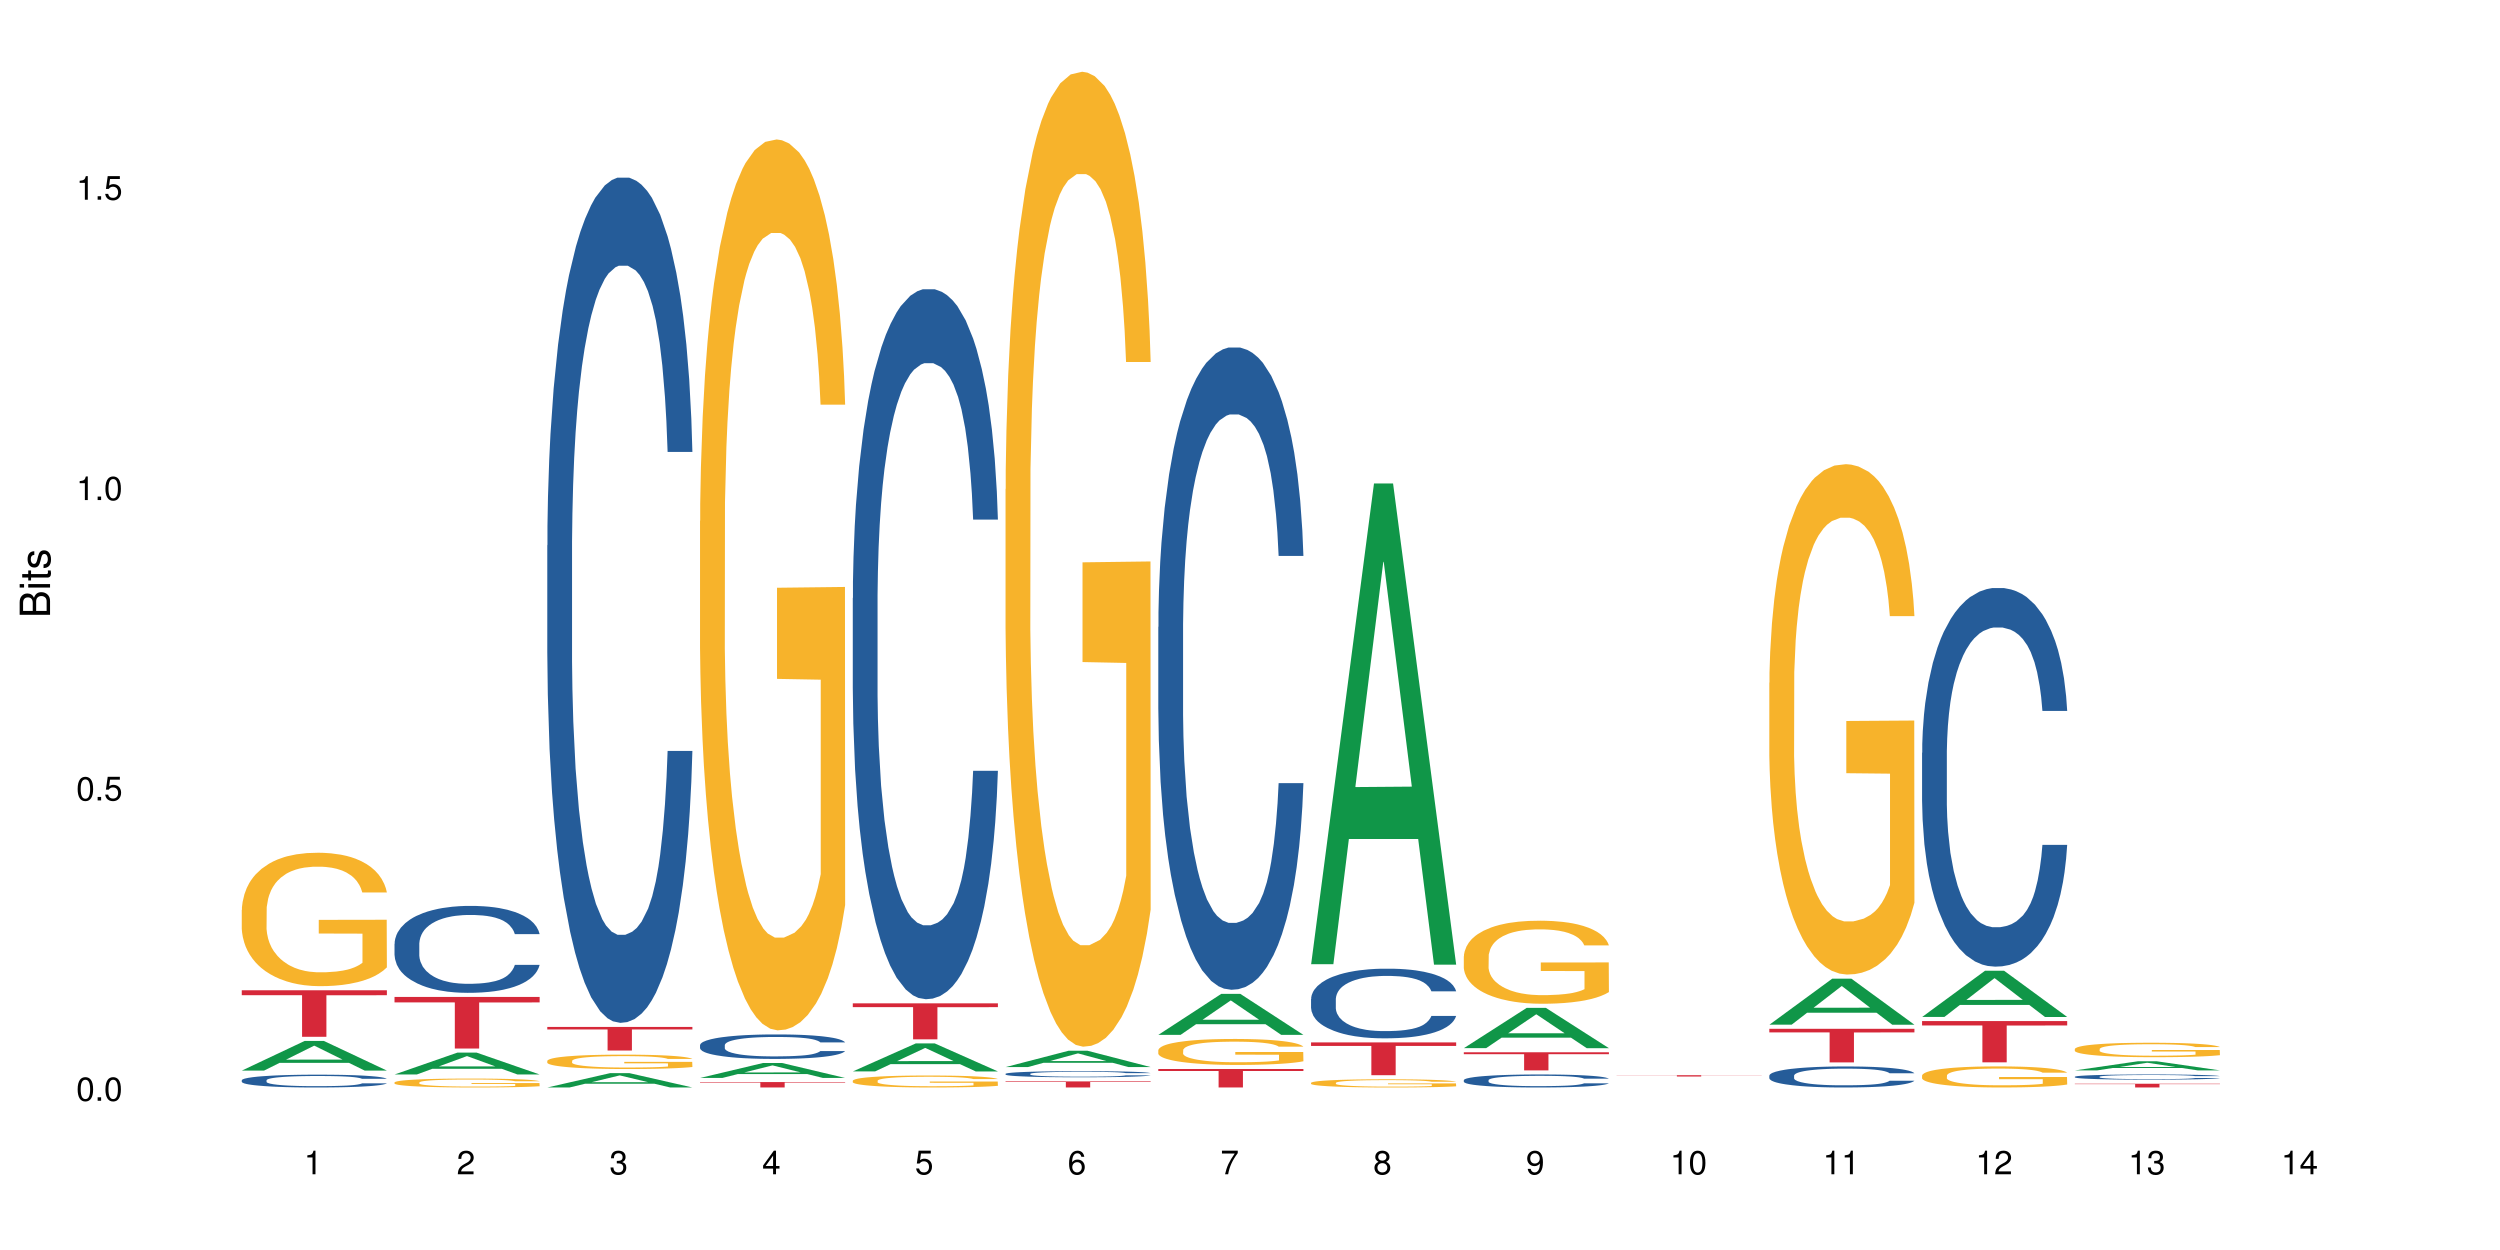 <?xml version="1.0" encoding="UTF-8"?>
<svg xmlns="http://www.w3.org/2000/svg" xmlns:xlink="http://www.w3.org/1999/xlink" width="720pt" height="360pt" viewBox="0 0 720 360" version="1.1">
<defs>
<g>
<symbol overflow="visible" id="glyph0-0">
<path style="stroke:none;" d=""/>
</symbol>
<symbol overflow="visible" id="glyph0-1">
<path style="stroke:none;" d="M 2.641 -6.797 C 2 -6.797 1.422 -6.531 1.078 -6.047 C 0.641 -5.453 0.406 -4.547 0.406 -3.297 C 0.406 -1 1.188 0.219 2.641 0.219 C 4.078 0.219 4.859 -1 4.859 -3.234 C 4.859 -4.562 4.656 -5.438 4.203 -6.047 C 3.844 -6.531 3.281 -6.797 2.641 -6.797 Z M 2.641 -6.047 C 3.547 -6.047 4 -5.125 4 -3.312 C 4 -1.375 3.562 -0.484 2.625 -0.484 C 1.734 -0.484 1.281 -1.422 1.281 -3.281 C 1.281 -5.141 1.734 -6.047 2.641 -6.047 Z M 2.641 -6.047 "/>
</symbol>
<symbol overflow="visible" id="glyph0-2">
<path style="stroke:none;" d="M 1.828 -1 L 0.828 -1 L 0.828 0 L 1.828 0 Z M 1.828 -1 "/>
</symbol>
<symbol overflow="visible" id="glyph0-3">
<path style="stroke:none;" d="M 4.562 -6.797 L 1.062 -6.797 L 0.547 -3.094 L 1.328 -3.094 C 1.719 -3.562 2.047 -3.734 2.578 -3.734 C 3.484 -3.734 4.062 -3.109 4.062 -2.094 C 4.062 -1.125 3.484 -0.531 2.578 -0.531 C 1.828 -0.531 1.375 -0.906 1.188 -1.672 L 0.328 -1.672 C 0.453 -1.109 0.547 -0.844 0.75 -0.594 C 1.125 -0.078 1.828 0.219 2.594 0.219 C 3.969 0.219 4.922 -0.781 4.922 -2.219 C 4.922 -3.562 4.031 -4.484 2.719 -4.484 C 2.25 -4.484 1.859 -4.359 1.469 -4.062 L 1.734 -5.969 L 4.562 -5.969 Z M 4.562 -6.797 "/>
</symbol>
<symbol overflow="visible" id="glyph0-4">
<path style="stroke:none;" d="M 2.484 -4.844 L 2.484 0 L 3.328 0 L 3.328 -6.797 L 2.766 -6.797 C 2.469 -5.75 2.281 -5.609 0.984 -5.453 L 0.984 -4.844 Z M 2.484 -4.844 "/>
</symbol>
<symbol overflow="visible" id="glyph0-5">
<path style="stroke:none;" d="M 4.859 -0.828 L 1.281 -0.828 C 1.359 -1.391 1.672 -1.75 2.5 -2.234 L 3.469 -2.75 C 4.406 -3.266 4.906 -3.969 4.906 -4.812 C 4.906 -5.375 4.672 -5.906 4.266 -6.266 C 3.859 -6.625 3.375 -6.797 2.719 -6.797 C 1.859 -6.797 1.219 -6.5 0.844 -5.922 C 0.609 -5.562 0.5 -5.125 0.484 -4.438 L 1.328 -4.438 C 1.359 -4.906 1.406 -5.188 1.531 -5.406 C 1.75 -5.812 2.188 -6.062 2.703 -6.062 C 3.469 -6.062 4.031 -5.516 4.031 -4.781 C 4.031 -4.25 3.719 -3.797 3.125 -3.438 L 2.234 -2.938 C 0.812 -2.141 0.406 -1.5 0.328 0 L 4.859 0 Z M 4.859 -0.828 "/>
</symbol>
<symbol overflow="visible" id="glyph0-6">
<path style="stroke:none;" d="M 2.125 -3.125 L 2.578 -3.125 C 3.516 -3.125 3.984 -2.703 3.984 -1.891 C 3.984 -1.031 3.469 -0.531 2.578 -0.531 C 1.656 -0.531 1.203 -0.984 1.156 -1.969 L 0.312 -1.969 C 0.344 -1.422 0.438 -1.078 0.609 -0.766 C 0.953 -0.109 1.625 0.219 2.547 0.219 C 3.953 0.219 4.859 -0.609 4.859 -1.906 C 4.859 -2.766 4.516 -3.25 3.703 -3.516 C 4.344 -3.766 4.656 -4.25 4.656 -4.938 C 4.656 -6.109 3.875 -6.797 2.578 -6.797 C 1.203 -6.797 0.484 -6.047 0.453 -4.609 L 1.297 -4.609 C 1.312 -5.016 1.344 -5.25 1.453 -5.453 C 1.641 -5.828 2.062 -6.062 2.594 -6.062 C 3.344 -6.062 3.797 -5.625 3.797 -4.906 C 3.797 -4.422 3.609 -4.141 3.25 -3.984 C 3.016 -3.891 2.719 -3.844 2.125 -3.844 Z M 2.125 -3.125 "/>
</symbol>
<symbol overflow="visible" id="glyph0-7">
<path style="stroke:none;" d="M 3.141 -1.625 L 3.141 0 L 3.984 0 L 3.984 -1.625 L 4.984 -1.625 L 4.984 -2.391 L 3.984 -2.391 L 3.984 -6.797 L 3.359 -6.797 L 0.266 -2.516 L 0.266 -1.625 Z M 3.141 -2.391 L 1 -2.391 L 3.141 -5.359 Z M 3.141 -2.391 "/>
</symbol>
<symbol overflow="visible" id="glyph0-8">
<path style="stroke:none;" d="M 4.781 -5.031 C 4.609 -6.141 3.891 -6.797 2.844 -6.797 C 2.094 -6.797 1.422 -6.438 1.031 -5.828 C 0.609 -5.172 0.406 -4.344 0.406 -3.094 C 0.406 -1.953 0.578 -1.234 0.984 -0.625 C 1.359 -0.078 1.953 0.219 2.703 0.219 C 3.984 0.219 4.922 -0.734 4.922 -2.078 C 4.922 -3.344 4.062 -4.234 2.844 -4.234 C 2.172 -4.234 1.641 -3.969 1.281 -3.469 C 1.281 -5.125 1.828 -6.047 2.797 -6.047 C 3.391 -6.047 3.797 -5.672 3.938 -5.031 Z M 2.734 -3.484 C 3.547 -3.484 4.062 -2.922 4.062 -2 C 4.062 -1.156 3.484 -0.531 2.703 -0.531 C 1.922 -0.531 1.328 -1.188 1.328 -2.047 C 1.328 -2.891 1.906 -3.484 2.734 -3.484 Z M 2.734 -3.484 "/>
</symbol>
<symbol overflow="visible" id="glyph0-9">
<path style="stroke:none;" d="M 4.984 -6.797 L 0.438 -6.797 L 0.438 -5.969 L 4.109 -5.969 C 2.5 -3.656 1.828 -2.234 1.328 0 L 2.219 0 C 2.594 -2.172 3.453 -4.047 4.984 -6.094 Z M 4.984 -6.797 "/>
</symbol>
<symbol overflow="visible" id="glyph0-10">
<path style="stroke:none;" d="M 3.75 -3.578 C 4.453 -4 4.688 -4.344 4.688 -4.984 C 4.688 -6.047 3.844 -6.797 2.641 -6.797 C 1.438 -6.797 0.594 -6.047 0.594 -4.984 C 0.594 -4.359 0.828 -4.016 1.516 -3.578 C 0.734 -3.203 0.359 -2.641 0.359 -1.891 C 0.359 -0.641 1.297 0.219 2.641 0.219 C 3.984 0.219 4.922 -0.641 4.922 -1.875 C 4.922 -2.641 4.531 -3.203 3.75 -3.578 Z M 2.641 -6.047 C 3.359 -6.047 3.812 -5.625 3.812 -4.969 C 3.812 -4.344 3.344 -3.922 2.641 -3.922 C 1.922 -3.922 1.453 -4.344 1.453 -4.984 C 1.453 -5.625 1.922 -6.047 2.641 -6.047 Z M 2.641 -3.203 C 3.484 -3.203 4.062 -2.672 4.062 -1.875 C 4.062 -1.062 3.484 -0.531 2.625 -0.531 C 1.797 -0.531 1.219 -1.078 1.219 -1.875 C 1.219 -2.672 1.797 -3.203 2.641 -3.203 Z M 2.641 -3.203 "/>
</symbol>
<symbol overflow="visible" id="glyph0-11">
<path style="stroke:none;" d="M 0.516 -1.547 C 0.672 -0.438 1.406 0.219 2.438 0.219 C 3.188 0.219 3.859 -0.141 4.266 -0.75 C 4.688 -1.406 4.891 -2.25 4.891 -3.484 C 4.891 -4.625 4.703 -5.359 4.312 -5.953 C 3.938 -6.5 3.344 -6.797 2.594 -6.797 C 1.297 -6.797 0.359 -5.844 0.359 -4.516 C 0.359 -3.25 1.234 -2.344 2.453 -2.344 C 3.094 -2.344 3.562 -2.578 4.016 -3.109 C 4 -1.453 3.469 -0.531 2.5 -0.531 C 1.906 -0.531 1.484 -0.906 1.359 -1.547 Z M 2.578 -6.062 C 3.375 -6.062 3.969 -5.406 3.969 -4.531 C 3.969 -3.688 3.375 -3.094 2.547 -3.094 C 1.734 -3.094 1.234 -3.672 1.234 -4.578 C 1.234 -5.438 1.797 -6.062 2.578 -6.062 Z M 2.578 -6.062 "/>
</symbol>
<symbol overflow="visible" id="glyph1-0">
<path style="stroke:none;" d=""/>
</symbol>
<symbol overflow="visible" id="glyph1-1">
<path style="stroke:none;" d="M 0 -0.953 L 0 -4.891 C 0 -5.719 -0.234 -6.344 -0.734 -6.797 C -1.188 -7.234 -1.812 -7.469 -2.5 -7.469 C -3.547 -7.469 -4.188 -7 -4.625 -5.875 C -4.984 -6.672 -5.641 -7.094 -6.531 -7.094 C -7.156 -7.094 -7.734 -6.859 -8.141 -6.391 C -8.562 -5.938 -8.75 -5.344 -8.75 -4.5 L -8.75 -0.953 Z M -4.984 -2.062 L -7.766 -2.062 L -7.766 -4.219 C -7.766 -4.844 -7.688 -5.203 -7.453 -5.5 C -7.219 -5.812 -6.859 -5.969 -6.375 -5.969 C -5.906 -5.969 -5.531 -5.812 -5.297 -5.5 C -5.062 -5.203 -4.984 -4.844 -4.984 -4.219 Z M -0.984 -2.062 L -4 -2.062 L -4 -4.781 C -4 -5.328 -3.859 -5.688 -3.578 -5.953 C -3.297 -6.219 -2.922 -6.359 -2.484 -6.359 C -2.062 -6.359 -1.688 -6.219 -1.406 -5.953 C -1.109 -5.688 -0.984 -5.328 -0.984 -4.781 Z M -0.984 -2.062 "/>
</symbol>
<symbol overflow="visible" id="glyph1-2">
<path style="stroke:none;" d="M -6.281 -1.797 L -6.281 -0.797 L 0 -0.797 L 0 -1.797 Z M -8.75 -1.797 L -8.75 -0.797 L -7.484 -0.797 L -7.484 -1.797 Z M -8.75 -1.797 "/>
</symbol>
<symbol overflow="visible" id="glyph1-3">
<path style="stroke:none;" d="M -6.281 -3.047 L -6.281 -2.016 L -8.016 -2.016 L -8.016 -1.016 L -6.281 -1.016 L -6.281 -0.172 L -5.469 -0.172 L -5.469 -1.016 L -0.719 -1.016 C -0.078 -1.016 0.281 -1.453 0.281 -2.234 C 0.281 -2.469 0.25 -2.719 0.188 -3.047 L -0.641 -3.047 C -0.609 -2.922 -0.594 -2.766 -0.594 -2.562 C -0.594 -2.141 -0.719 -2.016 -1.156 -2.016 L -5.469 -2.016 L -5.469 -3.047 Z M -6.281 -3.047 "/>
</symbol>
<symbol overflow="visible" id="glyph1-4">
<path style="stroke:none;" d="M -4.531 -5.25 C -5.766 -5.25 -6.469 -4.422 -6.469 -2.969 C -6.469 -1.516 -5.719 -0.562 -4.547 -0.562 C -3.562 -0.562 -3.094 -1.062 -2.734 -2.562 L -2.516 -3.484 C -2.344 -4.188 -2.094 -4.469 -1.625 -4.469 C -1.047 -4.469 -0.641 -3.875 -0.641 -3 C -0.641 -2.453 -0.797 -2 -1.062 -1.75 C -1.25 -1.594 -1.422 -1.531 -1.875 -1.469 L -1.875 -0.406 C -0.422 -0.453 0.281 -1.266 0.281 -2.922 C 0.281 -4.5 -0.5 -5.516 -1.719 -5.516 C -2.656 -5.516 -3.172 -4.984 -3.469 -3.734 L -3.703 -2.766 C -3.891 -1.953 -4.156 -1.609 -4.594 -1.609 C -5.172 -1.609 -5.547 -2.125 -5.547 -2.938 C -5.547 -3.75 -5.203 -4.172 -4.531 -4.203 Z M -4.531 -5.25 "/>
</symbol>
</g>
</defs>
<g id="surface58297">
<rect x="0" y="0" width="720" height="360" style="fill:rgb(100%,100%,100%);fill-opacity:1;stroke:none;"/>
<path style=" stroke:none;fill-rule:nonzero;fill:rgb(6.275%,58.824%,28.235%);fill-opacity:1;" d="M 69.629 308.324 L 69.676 308.316 L 87.758 299.781 L 93.25 299.781 L 111.422 308.332 L 105.039 308.332 L 100.484 306.102 L 80.523 306.102 L 76.059 308.324 L 69.629 308.324 L 82.445 305.176 L 98.652 305.168 L 90.57 301.176 L 90.48 301.168 L 90.391 301.195 L 82.398 305.168 L 82.445 305.176 Z M 69.629 308.324 "/>
<path style=" stroke:none;fill-rule:nonzero;fill:rgb(14.51%,36.078%,60%);fill-opacity:1;" d="M 69.629 311.113 L 69.68 311.109 L 69.68 311.027 L 69.832 310.898 L 70.191 310.738 L 70.547 310.625 L 71.465 310.426 L 72.738 310.234 L 74.062 310.086 L 75.031 310 L 75.898 309.934 L 77.887 309.809 L 79.16 309.742 L 80.535 309.688 L 82.219 309.629 L 83.441 309.594 L 86.195 309.539 L 88.234 309.516 L 89.812 309.508 L 93.227 309.508 L 95.266 309.52 L 96.746 309.539 L 98.375 309.562 L 99.75 309.594 L 102.148 309.668 L 104.289 309.762 L 105.258 309.816 L 106.785 309.922 L 107.957 310.023 L 108.773 310.109 L 109.691 310.234 L 110.504 310.387 L 111.117 310.559 L 111.422 310.703 L 104.289 310.703 L 103.93 310.57 L 103.523 310.465 L 102.758 310.328 L 101.992 310.23 L 100.922 310.133 L 99.957 310.066 L 98.629 310.004 L 97.457 309.961 L 96.234 309.934 L 95.062 309.91 L 92.82 309.891 L 90.219 309.891 L 89.254 309.898 L 87.266 309.926 L 86.195 309.949 L 84.664 309.996 L 83.594 310.039 L 82.32 310.105 L 81.453 310.164 L 80.383 310.254 L 79.617 310.328 L 78.754 310.441 L 78.242 310.527 L 77.785 310.621 L 77.375 310.73 L 77.07 310.848 L 76.867 310.973 L 76.766 311.094 L 76.766 311.617 L 76.867 311.738 L 77.121 311.879 L 77.785 312.086 L 78.754 312.266 L 79.875 312.406 L 80.945 312.508 L 81.555 312.555 L 82.371 312.609 L 83.645 312.676 L 85.48 312.742 L 86.551 312.77 L 88.184 312.797 L 89.863 312.812 L 92.105 312.812 L 94.094 312.797 L 95.418 312.781 L 96.797 312.754 L 98.68 312.695 L 99.852 312.645 L 100.871 312.578 L 101.637 312.516 L 102.148 312.461 L 102.91 312.355 L 103.523 312.242 L 103.98 312.125 L 104.289 312.008 L 111.422 312.008 L 111.117 312.145 L 110.66 312.273 L 110.199 312.375 L 109.484 312.492 L 108.672 312.594 L 107.5 312.715 L 106.531 312.793 L 105.258 312.875 L 104.082 312.941 L 102.809 312.996 L 100.922 313.062 L 99.699 313.098 L 98.375 313.129 L 96.797 313.156 L 94.809 313.18 L 92.668 313.191 L 90.68 313.195 L 88.539 313.188 L 86.957 313.176 L 84.867 313.145 L 82.27 313.086 L 80.383 313.02 L 78.906 312.957 L 77.633 312.891 L 76.203 312.797 L 74.371 312.648 L 73.25 312.535 L 72.484 312.441 L 71.617 312.309 L 71.004 312.191 L 70.293 312.004 L 69.781 311.762 L 69.629 311.578 Z M 69.629 311.113 "/>
<path style=" stroke:none;fill-rule:nonzero;fill:rgb(96.863%,70.196%,16.863%);fill-opacity:1;" d="M 69.629 262.047 L 69.68 262.012 L 69.68 261.309 L 69.883 259.73 L 70.395 257.555 L 71.055 255.766 L 71.77 254.359 L 72.23 253.621 L 72.992 252.57 L 73.656 251.797 L 75.336 250.219 L 77.477 248.746 L 78.652 248.113 L 79.977 247.516 L 81.863 246.852 L 82.727 246.605 L 85.379 246.043 L 88.387 245.691 L 91.699 245.586 L 93.227 245.621 L 95.316 245.762 L 98.172 246.148 L 99.801 246.5 L 101.078 246.852 L 102.402 247.305 L 104.031 248.008 L 105.562 248.852 L 106.785 249.691 L 108.008 250.746 L 109.027 251.867 L 109.895 253.098 L 110.66 254.57 L 111.117 255.797 L 111.422 257.027 L 104.34 257.027 L 103.93 255.797 L 103.473 254.852 L 102.707 253.691 L 101.941 252.852 L 101.18 252.184 L 99.75 251.273 L 98.527 250.711 L 97 250.219 L 95.52 249.902 L 93.84 249.691 L 92.82 249.621 L 90.117 249.621 L 87.672 249.867 L 86.246 250.148 L 85.227 250.43 L 83.797 250.957 L 82.934 251.375 L 82.422 251.656 L 80.895 252.746 L 79.875 253.727 L 79.312 254.395 L 78.602 255.449 L 78.09 256.395 L 77.531 257.801 L 77.223 258.852 L 76.816 261.238 L 76.766 267.555 L 76.918 268.891 L 77.223 270.328 L 77.633 271.59 L 78.242 272.926 L 78.855 273.941 L 79.926 275.312 L 80.844 276.223 L 81.555 276.82 L 82.934 277.77 L 83.492 278.082 L 84.816 278.715 L 86.195 279.207 L 87.875 279.629 L 89.148 279.84 L 91.188 280.016 L 93.789 280.016 L 96.848 279.805 L 98.781 279.523 L 100.109 279.242 L 100.977 278.996 L 102.047 278.609 L 102.809 278.258 L 103.523 277.875 L 104.391 277.277 L 104.391 268.891 L 91.801 268.855 L 91.801 264.922 L 111.371 264.887 L 111.422 278.609 L 110.352 279.559 L 109.027 280.469 L 107.754 281.172 L 106.43 281.77 L 104.543 282.434 L 103.012 282.855 L 100.668 283.348 L 98.527 283.664 L 96.285 283.875 L 94.297 283.98 L 91.953 284.016 L 89.863 283.945 L 87.621 283.734 L 85.836 283.453 L 84.207 283.102 L 82.574 282.645 L 80.535 281.91 L 79.211 281.312 L 77.836 280.574 L 76.461 279.699 L 75.234 278.75 L 74.422 278.012 L 73.605 277.172 L 72.738 276.117 L 71.922 274.926 L 71.312 273.836 L 70.75 272.609 L 70.344 271.449 L 69.934 269.871 L 69.73 268.609 L 69.629 267.52 Z M 69.629 262.047 "/>
<path style=" stroke:none;fill-rule:nonzero;fill:rgb(83.922%,15.686%,22.353%);fill-opacity:1;" d="M 69.629 285.188 L 111.422 285.188 L 111.422 286.625 L 94.004 286.637 L 94.004 298.605 L 86.996 298.605 L 86.996 286.652 L 86.895 286.625 L 69.629 286.625 Z M 69.629 285.188 "/>
<path style=" stroke:none;fill-rule:nonzero;fill:rgb(6.275%,58.824%,28.235%);fill-opacity:1;" d="M 113.621 309.449 L 113.668 309.441 L 131.75 303.145 L 137.242 303.145 L 155.418 309.453 L 149.031 309.453 L 144.477 307.809 L 124.52 307.809 L 120.051 309.449 L 113.621 309.449 L 126.438 307.125 L 142.645 307.121 L 134.562 304.176 L 134.477 304.172 L 134.387 304.188 L 126.395 307.121 L 126.438 307.125 Z M 113.621 309.449 "/>
<path style=" stroke:none;fill-rule:nonzero;fill:rgb(14.51%,36.078%,60%);fill-opacity:1;" d="M 113.621 271.805 L 113.672 271.781 L 113.672 271.23 L 113.828 270.363 L 114.184 269.266 L 114.539 268.512 L 115.457 267.16 L 116.73 265.859 L 118.059 264.852 L 119.023 264.258 L 119.891 263.801 L 121.879 262.953 L 123.152 262.52 L 124.531 262.133 L 126.211 261.742 L 127.434 261.516 L 130.188 261.148 L 132.227 260.988 L 133.805 260.918 L 137.223 260.918 L 139.258 261.012 L 140.738 261.125 L 142.367 261.309 L 143.746 261.516 L 146.141 262.016 L 148.281 262.656 L 149.25 263.023 L 150.777 263.73 L 151.949 264.418 L 152.766 265.012 L 153.684 265.859 L 154.5 266.887 L 155.109 268.055 L 155.418 269.035 L 148.281 269.035 L 147.926 268.121 L 147.516 267.414 L 146.75 266.477 L 145.988 265.812 L 144.918 265.148 L 143.949 264.715 L 142.625 264.281 L 141.453 264.008 L 140.227 263.801 L 139.055 263.664 L 136.812 263.527 L 134.215 263.527 L 133.246 263.57 L 131.258 263.754 L 130.188 263.914 L 128.66 264.234 L 127.59 264.531 L 126.312 264.988 L 125.449 265.379 L 124.379 265.973 L 123.613 266.5 L 122.746 267.254 L 122.234 267.824 L 121.777 268.465 L 121.371 269.219 L 121.062 270.02 L 120.859 270.867 L 120.758 271.691 L 120.758 275.234 L 120.859 276.059 L 121.113 277.016 L 121.777 278.414 L 122.746 279.625 L 123.867 280.586 L 124.938 281.27 L 125.551 281.59 L 126.363 281.957 L 127.641 282.414 L 129.473 282.871 L 130.543 283.055 L 132.176 283.238 L 133.855 283.328 L 136.098 283.328 L 138.086 283.238 L 139.414 283.121 L 140.789 282.941 L 142.676 282.551 L 143.848 282.184 L 144.867 281.75 L 145.629 281.316 L 146.141 280.949 L 146.906 280.242 L 147.516 279.465 L 147.977 278.664 L 148.281 277.887 L 155.418 277.887 L 155.109 278.801 L 154.652 279.691 L 154.191 280.355 L 153.48 281.156 L 152.664 281.867 L 151.492 282.664 L 150.523 283.191 L 149.25 283.762 L 148.078 284.199 L 146.805 284.586 L 144.918 285.043 L 143.695 285.273 L 142.367 285.477 L 140.789 285.66 L 138.801 285.82 L 136.66 285.914 L 134.672 285.938 L 132.531 285.891 L 130.953 285.797 L 128.863 285.594 L 126.262 285.18 L 124.379 284.746 L 122.898 284.312 L 121.625 283.855 L 120.199 283.238 L 118.363 282.23 L 117.242 281.453 L 116.477 280.812 L 115.609 279.922 L 115 279.121 L 114.285 277.84 L 113.777 276.219 L 113.621 274.961 Z M 113.621 271.805 "/>
<path style=" stroke:none;fill-rule:nonzero;fill:rgb(96.863%,70.196%,16.863%);fill-opacity:1;" d="M 113.621 311.727 L 113.672 311.727 L 113.672 311.68 L 113.879 311.574 L 114.387 311.43 L 115.051 311.309 L 115.762 311.215 L 116.223 311.164 L 116.988 311.094 L 117.648 311.043 L 119.332 310.938 L 121.473 310.84 L 122.645 310.797 L 123.969 310.758 L 125.855 310.715 L 126.723 310.695 L 129.371 310.66 L 132.379 310.637 L 135.691 310.629 L 137.223 310.633 L 139.312 310.641 L 142.164 310.668 L 143.797 310.691 L 145.07 310.715 L 146.395 310.742 L 148.027 310.789 L 149.555 310.848 L 150.777 310.902 L 152 310.973 L 153.02 311.047 L 153.887 311.129 L 154.652 311.23 L 155.109 311.312 L 155.418 311.395 L 148.332 311.395 L 147.926 311.312 L 147.465 311.246 L 146.699 311.172 L 145.938 311.113 L 145.172 311.07 L 143.746 311.008 L 142.523 310.973 L 140.992 310.938 L 139.516 310.918 L 137.832 310.902 L 136.812 310.898 L 134.113 310.898 L 131.664 310.914 L 130.238 310.934 L 129.219 310.953 L 127.793 310.988 L 126.926 311.016 L 126.414 311.035 L 124.887 311.105 L 123.867 311.172 L 123.305 311.219 L 122.594 311.289 L 122.082 311.352 L 121.523 311.445 L 121.219 311.516 L 120.809 311.676 L 120.758 312.098 L 120.91 312.184 L 121.219 312.281 L 121.625 312.367 L 122.234 312.457 L 122.848 312.523 L 123.918 312.613 L 124.836 312.676 L 125.551 312.715 L 126.926 312.777 L 127.484 312.801 L 128.812 312.844 L 130.188 312.875 L 131.871 312.902 L 133.145 312.918 L 135.184 312.93 L 137.781 312.93 L 140.84 312.914 L 142.777 312.895 L 144.102 312.879 L 144.969 312.859 L 146.039 312.836 L 146.805 312.812 L 147.516 312.785 L 148.383 312.746 L 148.383 312.184 L 135.793 312.184 L 135.793 311.922 L 155.367 311.918 L 155.418 312.836 L 154.348 312.898 L 153.02 312.961 L 151.746 313.008 L 150.422 313.047 L 148.535 313.09 L 147.008 313.117 L 144.664 313.152 L 142.523 313.172 L 140.277 313.188 L 138.293 313.195 L 135.945 313.195 L 133.855 313.191 L 131.613 313.176 L 129.832 313.16 L 128.199 313.137 L 126.57 313.105 L 124.531 313.055 L 123.203 313.016 L 121.828 312.965 L 120.453 312.906 L 119.23 312.844 L 118.414 312.797 L 117.598 312.738 L 116.73 312.668 L 115.918 312.59 L 115.305 312.516 L 114.742 312.434 L 114.336 312.355 L 113.93 312.25 L 113.727 312.168 L 113.621 312.094 Z M 113.621 311.727 "/>
<path style=" stroke:none;fill-rule:nonzero;fill:rgb(83.922%,15.686%,22.353%);fill-opacity:1;" d="M 113.621 287.109 L 155.418 287.109 L 155.418 288.699 L 138 288.715 L 138 301.973 L 130.988 301.973 L 130.988 288.73 L 130.887 288.699 L 113.621 288.699 Z M 113.621 287.109 "/>
<path style=" stroke:none;fill-rule:nonzero;fill:rgb(6.275%,58.824%,28.235%);fill-opacity:1;" d="M 157.617 313.191 L 157.66 313.188 L 175.746 309.055 L 181.238 309.055 L 199.41 313.195 L 193.023 313.195 L 188.469 312.113 L 168.512 312.113 L 164.047 313.191 L 157.617 313.191 L 170.43 311.668 L 186.641 311.664 L 178.559 309.73 L 178.469 309.727 L 178.379 309.738 L 170.387 311.664 L 170.43 311.668 Z M 157.617 313.191 "/>
<path style=" stroke:none;fill-rule:nonzero;fill:rgb(14.51%,36.078%,60%);fill-opacity:1;" d="M 157.617 157.078 L 157.668 156.855 L 157.668 151.516 L 157.82 143.062 L 158.176 132.383 L 158.535 125.039 L 159.449 111.91 L 160.727 99.23 L 162.051 89.438 L 163.02 83.652 L 163.887 79.203 L 165.871 70.973 L 167.148 66.742 L 168.523 62.961 L 170.207 59.18 L 171.43 56.953 L 174.18 53.395 L 176.219 51.836 L 177.801 51.168 L 181.215 51.168 L 183.254 52.059 L 184.73 53.172 L 186.363 54.953 L 187.738 56.953 L 190.133 61.848 L 192.273 68.078 L 193.242 71.641 L 194.773 78.535 L 195.945 85.211 L 196.758 90.996 L 197.676 99.23 L 198.492 109.242 L 199.105 120.59 L 199.41 130.156 L 192.273 130.156 L 191.918 121.258 L 191.512 114.359 L 190.746 105.238 L 189.98 98.785 L 188.91 92.332 L 187.941 88.105 L 186.617 83.875 L 185.445 81.207 L 184.223 79.203 L 183.051 77.867 L 180.805 76.535 L 178.207 76.535 L 177.238 76.98 L 175.25 78.758 L 174.18 80.316 L 172.652 83.43 L 171.582 86.324 L 170.309 90.773 L 169.441 94.555 L 168.371 100.34 L 167.605 105.461 L 166.738 112.801 L 166.23 118.363 L 165.77 124.594 L 165.363 131.938 L 165.059 139.723 L 164.855 147.957 L 164.75 155.969 L 164.75 190.453 L 164.855 198.465 L 165.109 207.809 L 165.77 221.383 L 166.738 233.176 L 167.859 242.52 L 168.93 249.195 L 169.543 252.309 L 170.359 255.871 L 171.633 260.32 L 173.469 264.77 L 174.539 266.551 L 176.168 268.332 L 177.852 269.219 L 180.094 269.219 L 182.082 268.332 L 183.406 267.219 L 184.781 265.438 L 186.668 261.656 L 187.84 258.094 L 188.859 253.867 L 189.625 249.641 L 190.133 246.082 L 190.898 239.184 L 191.512 231.617 L 191.969 223.828 L 192.273 216.266 L 199.41 216.266 L 199.105 225.164 L 198.645 233.844 L 198.188 240.297 L 197.473 248.082 L 196.656 254.98 L 195.484 262.77 L 194.516 267.887 L 193.242 273.449 L 192.07 277.676 L 190.797 281.457 L 188.91 285.906 L 187.688 288.133 L 186.363 290.137 L 184.781 291.914 L 182.793 293.473 L 180.652 294.363 L 178.664 294.586 L 176.523 294.141 L 174.945 293.25 L 172.855 291.25 L 170.258 287.242 L 168.371 283.016 L 166.891 278.789 L 165.617 274.34 L 164.191 268.332 L 162.355 258.539 L 161.234 250.977 L 160.469 244.746 L 159.605 236.066 L 158.992 228.281 L 158.277 215.82 L 157.77 200.023 L 157.617 187.785 Z M 157.617 157.078 "/>
<path style=" stroke:none;fill-rule:nonzero;fill:rgb(96.863%,70.196%,16.863%);fill-opacity:1;" d="M 157.617 305.512 L 157.668 305.508 L 157.668 305.43 L 157.871 305.262 L 158.379 305.027 L 159.043 304.832 L 159.758 304.684 L 160.215 304.602 L 160.98 304.488 L 161.641 304.406 L 163.324 304.234 L 165.465 304.078 L 166.637 304.008 L 167.961 303.945 L 169.848 303.871 L 170.715 303.848 L 173.363 303.785 L 176.371 303.746 L 179.684 303.734 L 181.215 303.738 L 183.305 303.754 L 186.156 303.797 L 187.789 303.836 L 189.062 303.871 L 190.387 303.922 L 192.02 303.996 L 193.547 304.09 L 194.773 304.18 L 195.996 304.293 L 197.016 304.414 L 197.879 304.547 L 198.645 304.703 L 199.105 304.836 L 199.41 304.969 L 192.324 304.969 L 191.918 304.836 L 191.457 304.734 L 190.695 304.609 L 189.93 304.52 L 189.164 304.449 L 187.738 304.348 L 186.516 304.289 L 184.984 304.234 L 183.508 304.203 L 181.824 304.18 L 180.805 304.172 L 178.105 304.172 L 175.66 304.199 L 174.23 304.227 L 173.211 304.258 L 171.785 304.316 L 170.918 304.359 L 170.41 304.391 L 168.879 304.508 L 167.859 304.613 L 167.301 304.688 L 166.586 304.801 L 166.078 304.902 L 165.516 305.051 L 165.211 305.168 L 164.801 305.422 L 164.75 306.105 L 164.906 306.25 L 165.211 306.402 L 165.617 306.539 L 166.23 306.684 L 166.84 306.793 L 167.91 306.941 L 168.828 307.039 L 169.543 307.102 L 170.918 307.207 L 171.48 307.238 L 172.805 307.309 L 174.18 307.359 L 175.863 307.406 L 177.137 307.43 L 179.176 307.449 L 181.773 307.449 L 184.832 307.426 L 186.77 307.395 L 188.094 307.363 L 188.961 307.336 L 190.031 307.297 L 190.797 307.258 L 191.512 307.215 L 192.375 307.152 L 192.375 306.25 L 179.789 306.246 L 179.789 305.82 L 199.359 305.816 L 199.41 307.297 L 198.34 307.398 L 197.016 307.496 L 195.738 307.57 L 194.414 307.637 L 192.527 307.707 L 191 307.754 L 188.656 307.809 L 186.516 307.84 L 184.273 307.863 L 182.285 307.875 L 179.941 307.879 L 177.852 307.871 L 175.609 307.848 L 173.824 307.816 L 172.191 307.781 L 170.562 307.73 L 168.523 307.652 L 167.199 307.586 L 165.82 307.508 L 164.445 307.414 L 163.223 307.312 L 162.406 307.23 L 161.59 307.141 L 160.727 307.027 L 159.91 306.898 L 159.297 306.781 L 158.738 306.648 L 158.328 306.523 L 157.922 306.355 L 157.719 306.219 L 157.617 306.102 Z M 157.617 305.512 "/>
<path style=" stroke:none;fill-rule:nonzero;fill:rgb(83.922%,15.686%,22.353%);fill-opacity:1;" d="M 157.617 295.762 L 199.41 295.762 L 199.41 296.488 L 181.992 296.496 L 181.992 302.562 L 174.984 302.562 L 174.984 296.5 L 174.883 296.488 L 157.617 296.488 Z M 157.617 295.762 "/>
<path style=" stroke:none;fill-rule:nonzero;fill:rgb(6.275%,58.824%,28.235%);fill-opacity:1;" d="M 201.609 310.449 L 201.652 310.445 L 219.738 306.145 L 225.23 306.145 L 243.402 310.453 L 237.02 310.453 L 232.465 309.328 L 212.504 309.328 L 208.039 310.449 L 201.609 310.449 L 214.426 308.863 L 230.633 308.859 L 222.551 306.848 L 222.461 306.844 L 222.371 306.855 L 214.379 308.859 L 214.426 308.863 Z M 201.609 310.449 "/>
<path style=" stroke:none;fill-rule:nonzero;fill:rgb(14.51%,36.078%,60%);fill-opacity:1;" d="M 201.609 300.984 L 201.66 300.98 L 201.66 300.824 L 201.812 300.582 L 202.172 300.27 L 202.527 300.059 L 203.445 299.676 L 204.719 299.309 L 206.043 299.027 L 207.012 298.859 L 207.879 298.73 L 209.867 298.492 L 211.141 298.371 L 212.516 298.258 L 214.199 298.148 L 215.422 298.086 L 218.176 297.984 L 220.211 297.938 L 221.793 297.918 L 225.207 297.918 L 227.246 297.945 L 228.723 297.977 L 230.355 298.027 L 231.73 298.086 L 234.129 298.227 L 236.27 298.406 L 237.234 298.512 L 238.766 298.711 L 239.938 298.902 L 240.754 299.07 L 241.672 299.309 L 242.484 299.602 L 243.098 299.93 L 243.402 300.207 L 236.27 300.207 L 235.91 299.949 L 235.504 299.75 L 234.738 299.484 L 233.973 299.297 L 232.902 299.109 L 231.934 298.988 L 230.609 298.867 L 229.438 298.789 L 228.215 298.73 L 227.043 298.691 L 224.801 298.652 L 222.199 298.652 L 221.23 298.664 L 219.246 298.719 L 218.176 298.762 L 216.645 298.852 L 215.574 298.938 L 214.301 299.066 L 213.434 299.176 L 212.363 299.344 L 211.598 299.492 L 210.734 299.703 L 210.223 299.863 L 209.766 300.047 L 209.355 300.258 L 209.051 300.484 L 208.848 300.723 L 208.746 300.953 L 208.746 301.953 L 208.848 302.184 L 209.102 302.457 L 209.766 302.848 L 210.734 303.191 L 211.855 303.461 L 212.926 303.656 L 213.535 303.746 L 214.352 303.848 L 215.625 303.977 L 217.461 304.105 L 218.531 304.156 L 220.16 304.207 L 221.844 304.234 L 224.086 304.234 L 226.074 304.207 L 227.398 304.176 L 228.777 304.125 L 230.66 304.016 L 231.832 303.914 L 232.852 303.789 L 233.617 303.668 L 234.129 303.562 L 234.891 303.363 L 235.504 303.145 L 235.961 302.918 L 236.27 302.699 L 243.402 302.699 L 243.098 302.957 L 242.641 303.211 L 242.18 303.398 L 241.465 303.621 L 240.652 303.82 L 239.48 304.047 L 238.512 304.195 L 237.234 304.355 L 236.062 304.48 L 234.789 304.59 L 232.902 304.719 L 231.68 304.781 L 230.355 304.84 L 228.777 304.891 L 226.789 304.938 L 224.648 304.965 L 222.66 304.969 L 220.52 304.957 L 218.938 304.93 L 216.848 304.871 L 214.25 304.758 L 212.363 304.633 L 210.887 304.512 L 209.613 304.383 L 208.184 304.207 L 206.348 303.926 L 205.227 303.707 L 204.465 303.527 L 203.598 303.273 L 202.984 303.047 L 202.273 302.688 L 201.762 302.23 L 201.609 301.875 Z M 201.609 300.984 "/>
<path style=" stroke:none;fill-rule:nonzero;fill:rgb(96.863%,70.196%,16.863%);fill-opacity:1;" d="M 201.609 150.059 L 201.66 149.824 L 201.66 145.137 L 201.863 134.594 L 202.375 120.062 L 203.035 108.113 L 203.75 98.742 L 204.207 93.82 L 204.973 86.789 L 205.637 81.637 L 207.316 71.09 L 209.457 61.25 L 210.629 57.031 L 211.957 53.047 L 213.844 48.598 L 214.707 46.957 L 217.359 43.207 L 220.367 40.863 L 223.68 40.16 L 225.207 40.395 L 227.297 41.332 L 230.152 43.91 L 231.781 46.254 L 233.059 48.598 L 234.383 51.641 L 236.012 56.328 L 237.543 61.953 L 238.766 67.578 L 239.988 74.605 L 241.008 82.105 L 241.875 90.305 L 242.641 100.148 L 243.098 108.348 L 243.402 116.551 L 236.32 116.551 L 235.91 108.348 L 235.453 102.023 L 234.688 94.289 L 233.922 88.664 L 233.16 84.215 L 231.73 78.121 L 230.508 74.371 L 228.98 71.09 L 227.5 68.98 L 225.82 67.578 L 224.801 67.109 L 222.098 67.109 L 219.652 68.746 L 218.227 70.621 L 217.207 72.496 L 215.777 76.012 L 214.914 78.824 L 214.402 80.699 L 212.875 87.961 L 211.855 94.523 L 211.293 98.977 L 210.578 106.004 L 210.07 112.332 L 209.508 121.703 L 209.203 128.734 L 208.797 144.668 L 208.746 186.848 L 208.898 195.75 L 209.203 205.359 L 209.613 213.793 L 210.223 222.699 L 210.836 229.492 L 211.906 238.633 L 212.824 244.723 L 213.535 248.707 L 214.914 255.035 L 215.473 257.145 L 216.797 261.359 L 218.176 264.641 L 219.855 267.453 L 221.129 268.859 L 223.168 270.031 L 225.77 270.031 L 228.828 268.625 L 230.762 266.75 L 232.09 264.875 L 232.953 263.234 L 234.023 260.656 L 234.789 258.312 L 235.504 255.738 L 236.371 251.754 L 236.371 195.75 L 223.781 195.516 L 223.781 169.273 L 243.352 169.039 L 243.402 260.656 L 242.332 266.984 L 241.008 273.078 L 239.734 277.762 L 238.41 281.746 L 236.523 286.199 L 234.992 289.012 L 232.648 292.293 L 230.508 294.398 L 228.266 295.805 L 226.277 296.508 L 223.934 296.742 L 221.844 296.273 L 219.602 294.867 L 217.816 292.992 L 216.188 290.652 L 214.555 287.605 L 212.516 282.684 L 211.191 278.699 L 209.816 273.781 L 208.438 267.922 L 207.215 261.594 L 206.402 256.676 L 205.586 251.051 L 204.719 244.02 L 203.902 236.055 L 203.293 228.789 L 202.73 220.59 L 202.324 212.855 L 201.914 202.312 L 201.711 193.875 L 201.609 186.613 Z M 201.609 150.059 "/>
<path style=" stroke:none;fill-rule:nonzero;fill:rgb(83.922%,15.686%,22.353%);fill-opacity:1;" d="M 201.609 311.629 L 243.402 311.629 L 243.402 311.797 L 225.984 311.797 L 225.984 313.195 L 218.977 313.195 L 218.977 311.801 L 218.875 311.797 L 201.609 311.797 Z M 201.609 311.629 "/>
<path style=" stroke:none;fill-rule:nonzero;fill:rgb(6.275%,58.824%,28.235%);fill-opacity:1;" d="M 245.602 308.566 L 245.648 308.559 L 263.73 300.508 L 269.223 300.508 L 287.398 308.574 L 281.012 308.574 L 276.457 306.469 L 256.496 306.469 L 252.031 308.566 L 245.602 308.566 L 258.418 305.598 L 274.625 305.59 L 266.543 301.824 L 266.457 301.816 L 266.367 301.84 L 258.375 305.59 L 258.418 305.598 Z M 245.602 308.566 "/>
<path style=" stroke:none;fill-rule:nonzero;fill:rgb(14.51%,36.078%,60%);fill-opacity:1;" d="M 245.602 172.27 L 245.652 172.082 L 245.652 167.598 L 245.809 160.492 L 246.164 151.523 L 246.52 145.355 L 247.438 134.328 L 248.711 123.672 L 250.035 115.449 L 251.004 110.59 L 251.871 106.852 L 253.859 99.938 L 255.133 96.383 L 256.512 93.207 L 258.191 90.031 L 259.414 88.16 L 262.168 85.172 L 264.207 83.863 L 265.785 83.301 L 269.199 83.301 L 271.238 84.047 L 272.719 84.984 L 274.348 86.48 L 275.727 88.16 L 278.121 92.273 L 280.262 97.508 L 281.23 100.496 L 282.758 106.289 L 283.93 111.898 L 284.746 116.758 L 285.664 123.672 L 286.48 132.086 L 287.09 141.617 L 287.398 149.652 L 280.262 149.652 L 279.906 142.176 L 279.496 136.383 L 278.73 128.719 L 277.969 123.301 L 276.898 117.879 L 275.93 114.328 L 274.605 110.777 L 273.43 108.535 L 272.207 106.852 L 271.035 105.73 L 268.793 104.609 L 266.195 104.609 L 265.227 104.98 L 263.238 106.477 L 262.168 107.785 L 260.637 110.402 L 259.566 112.832 L 258.293 116.57 L 257.426 119.75 L 256.355 124.609 L 255.594 128.906 L 254.727 135.074 L 254.215 139.746 L 253.758 144.98 L 253.352 151.148 L 253.043 157.691 L 252.84 164.605 L 252.738 171.336 L 252.738 200.305 L 252.84 207.035 L 253.094 214.883 L 253.758 226.285 L 254.727 236.191 L 255.848 244.043 L 256.918 249.648 L 257.531 252.266 L 258.344 255.258 L 259.617 258.996 L 261.453 262.734 L 262.523 264.227 L 264.156 265.723 L 265.836 266.469 L 268.078 266.469 L 270.066 265.723 L 271.395 264.789 L 272.77 263.293 L 274.656 260.117 L 275.828 257.125 L 276.848 253.574 L 277.609 250.023 L 278.121 247.031 L 278.887 241.238 L 279.496 234.883 L 279.957 228.34 L 280.262 221.988 L 287.398 221.988 L 287.09 229.465 L 286.633 236.754 L 286.172 242.172 L 285.461 248.715 L 284.645 254.508 L 283.473 261.051 L 282.504 265.348 L 281.23 270.023 L 280.059 273.574 L 278.781 276.75 L 276.898 280.488 L 275.676 282.359 L 274.348 284.039 L 272.77 285.535 L 270.781 286.844 L 268.641 287.59 L 266.652 287.777 L 264.512 287.406 L 262.934 286.656 L 260.844 284.973 L 258.242 281.609 L 256.355 278.059 L 254.879 274.508 L 253.605 270.77 L 252.18 265.723 L 250.344 257.5 L 249.223 251.145 L 248.457 245.91 L 247.59 238.621 L 246.98 232.078 L 246.266 221.613 L 245.754 208.344 L 245.602 198.062 Z M 245.602 172.27 "/>
<path style=" stroke:none;fill-rule:nonzero;fill:rgb(96.863%,70.196%,16.863%);fill-opacity:1;" d="M 245.602 311.227 L 245.652 311.223 L 245.652 311.16 L 245.859 311.02 L 246.367 310.824 L 247.031 310.66 L 247.742 310.535 L 248.203 310.469 L 248.965 310.375 L 249.629 310.305 L 251.312 310.164 L 253.453 310.031 L 254.625 309.977 L 255.949 309.922 L 257.836 309.863 L 258.703 309.84 L 261.352 309.789 L 264.359 309.758 L 267.672 309.75 L 269.199 309.754 L 271.289 309.766 L 274.145 309.801 L 275.777 309.832 L 277.051 309.863 L 278.375 309.902 L 280.008 309.965 L 281.535 310.043 L 282.758 310.117 L 283.98 310.211 L 285 310.312 L 285.867 310.422 L 286.633 310.555 L 287.09 310.664 L 287.398 310.773 L 280.312 310.773 L 279.906 310.664 L 279.445 310.582 L 278.68 310.477 L 277.918 310.402 L 277.152 310.34 L 275.727 310.258 L 274.5 310.207 L 272.973 310.164 L 271.496 310.137 L 269.812 310.117 L 268.793 310.109 L 266.094 310.109 L 263.645 310.133 L 262.219 310.16 L 261.199 310.184 L 259.773 310.23 L 258.906 310.27 L 258.395 310.293 L 256.867 310.391 L 255.848 310.48 L 255.285 310.539 L 254.574 310.633 L 254.062 310.719 L 253.504 310.844 L 253.195 310.938 L 252.789 311.152 L 252.738 311.719 L 252.891 311.84 L 253.195 311.969 L 253.605 312.082 L 254.215 312.203 L 254.828 312.293 L 255.898 312.414 L 256.816 312.496 L 257.531 312.551 L 258.906 312.637 L 259.465 312.664 L 260.793 312.719 L 262.168 312.766 L 263.848 312.801 L 265.125 312.82 L 267.164 312.836 L 269.762 312.836 L 272.82 312.816 L 274.758 312.793 L 276.082 312.77 L 276.949 312.746 L 278.02 312.711 L 278.781 312.68 L 279.496 312.645 L 280.363 312.59 L 280.363 311.84 L 267.773 311.836 L 267.773 311.484 L 287.344 311.48 L 287.398 312.711 L 286.328 312.797 L 285 312.879 L 283.727 312.941 L 282.402 312.996 L 280.516 313.055 L 278.988 313.094 L 276.641 313.137 L 274.5 313.164 L 272.258 313.184 L 270.27 313.191 L 267.926 313.195 L 265.836 313.191 L 263.594 313.172 L 261.812 313.145 L 260.18 313.113 L 258.547 313.074 L 256.512 313.008 L 255.184 312.953 L 253.809 312.887 L 252.434 312.809 L 251.211 312.723 L 250.395 312.656 L 249.578 312.582 L 248.711 312.488 L 247.895 312.379 L 247.285 312.281 L 246.723 312.172 L 246.316 312.07 L 245.91 311.926 L 245.703 311.812 L 245.602 311.715 Z M 245.602 311.227 "/>
<path style=" stroke:none;fill-rule:nonzero;fill:rgb(83.922%,15.686%,22.353%);fill-opacity:1;" d="M 245.602 288.953 L 287.398 288.953 L 287.398 290.062 L 269.977 290.074 L 269.977 299.332 L 262.969 299.332 L 262.969 290.082 L 262.867 290.062 L 245.602 290.062 Z M 245.602 288.953 "/>
<path style=" stroke:none;fill-rule:nonzero;fill:rgb(6.275%,58.824%,28.235%);fill-opacity:1;" d="M 289.598 307.316 L 289.641 307.312 L 307.727 302.621 L 313.219 302.621 L 331.391 307.32 L 325.004 307.32 L 320.449 306.094 L 300.492 306.094 L 296.027 307.316 L 289.598 307.316 L 302.41 305.586 L 318.621 305.582 L 310.539 303.391 L 310.449 303.387 L 310.359 303.398 L 302.367 305.582 L 302.41 305.586 Z M 289.598 307.316 "/>
<path style=" stroke:none;fill-rule:nonzero;fill:rgb(14.51%,36.078%,60%);fill-opacity:1;" d="M 289.598 309.262 L 289.648 309.262 L 289.648 309.223 L 289.801 309.16 L 290.156 309.086 L 290.516 309.031 L 291.43 308.938 L 292.707 308.844 L 294.031 308.773 L 295 308.73 L 295.867 308.699 L 297.852 308.641 L 299.129 308.609 L 300.504 308.582 L 302.184 308.555 L 303.41 308.539 L 306.16 308.512 L 308.199 308.5 L 309.781 308.496 L 313.195 308.496 L 315.234 308.504 L 316.711 308.512 L 318.344 308.523 L 319.719 308.539 L 322.113 308.574 L 324.254 308.617 L 325.223 308.645 L 326.75 308.695 L 327.926 308.742 L 328.738 308.785 L 329.656 308.844 L 330.473 308.918 L 331.086 309 L 331.391 309.066 L 324.254 309.066 L 323.898 309.004 L 323.488 308.953 L 322.727 308.887 L 321.961 308.84 L 320.891 308.793 L 319.922 308.766 L 318.598 308.734 L 317.426 308.715 L 316.203 308.699 L 315.027 308.691 L 312.785 308.68 L 310.188 308.68 L 309.219 308.684 L 307.23 308.695 L 306.16 308.707 L 304.633 308.73 L 303.562 308.75 L 302.289 308.785 L 301.422 308.812 L 300.352 308.852 L 299.586 308.891 L 298.719 308.941 L 298.211 308.984 L 297.75 309.027 L 297.344 309.082 L 297.039 309.137 L 296.832 309.195 L 296.73 309.254 L 296.73 309.504 L 296.832 309.562 L 297.09 309.629 L 297.75 309.73 L 298.719 309.812 L 299.84 309.883 L 300.91 309.93 L 301.523 309.953 L 302.34 309.977 L 303.613 310.012 L 305.449 310.043 L 306.52 310.055 L 308.148 310.07 L 309.832 310.074 L 312.074 310.074 L 314.062 310.07 L 315.387 310.062 L 316.762 310.047 L 318.648 310.02 L 319.82 309.996 L 320.84 309.965 L 321.605 309.934 L 322.113 309.906 L 322.879 309.859 L 323.488 309.805 L 323.949 309.746 L 324.254 309.691 L 331.391 309.691 L 331.086 309.758 L 330.625 309.82 L 330.168 309.867 L 329.453 309.922 L 328.637 309.973 L 327.465 310.027 L 326.496 310.066 L 325.223 310.105 L 324.051 310.137 L 322.777 310.164 L 320.891 310.195 L 319.668 310.211 L 318.344 310.227 L 316.762 310.238 L 314.773 310.25 L 312.633 310.258 L 310.645 310.258 L 308.504 310.254 L 306.926 310.25 L 304.836 310.234 L 302.234 310.207 L 300.352 310.176 L 298.871 310.145 L 297.598 310.113 L 296.172 310.07 L 294.336 309.996 L 293.215 309.941 L 292.449 309.898 L 291.586 309.836 L 290.973 309.777 L 290.258 309.688 L 289.75 309.574 L 289.598 309.484 Z M 289.598 309.262 "/>
<path style=" stroke:none;fill-rule:nonzero;fill:rgb(96.863%,70.196%,16.863%);fill-opacity:1;" d="M 289.598 140.926 L 289.648 140.668 L 289.648 135.543 L 289.852 124 L 290.359 108.105 L 291.023 95.027 L 291.738 84.77 L 292.195 79.383 L 292.961 71.691 L 293.621 66.051 L 295.305 54.512 L 297.445 43.742 L 298.617 39.125 L 299.941 34.766 L 301.828 29.895 L 302.695 28.098 L 305.344 23.996 L 308.352 21.434 L 311.664 20.664 L 313.195 20.918 L 315.285 21.945 L 318.137 24.766 L 319.77 27.328 L 321.043 29.895 L 322.367 33.227 L 324 38.355 L 325.527 44.512 L 326.75 50.664 L 327.977 58.355 L 328.996 66.562 L 329.859 75.539 L 330.625 86.309 L 331.086 95.281 L 331.391 104.258 L 324.305 104.258 L 323.898 95.281 L 323.438 88.359 L 322.676 79.898 L 321.91 73.742 L 321.145 68.871 L 319.719 62.203 L 318.496 58.102 L 316.965 54.512 L 315.488 52.203 L 313.805 50.664 L 312.785 50.152 L 310.086 50.152 L 307.641 51.945 L 306.211 54 L 305.191 56.051 L 303.766 59.895 L 302.898 62.973 L 302.391 65.023 L 300.859 72.973 L 299.84 80.152 L 299.281 85.027 L 298.566 92.719 L 298.059 99.641 L 297.496 109.898 L 297.191 117.59 L 296.781 135.027 L 296.73 181.184 L 296.883 190.93 L 297.191 201.441 L 297.598 210.672 L 298.211 220.418 L 298.82 227.855 L 299.891 237.855 L 300.809 244.52 L 301.523 248.879 L 302.898 255.805 L 303.461 258.113 L 304.785 262.727 L 306.16 266.316 L 307.844 269.395 L 309.117 270.934 L 311.156 272.215 L 313.754 272.215 L 316.812 270.676 L 318.75 268.625 L 320.074 266.574 L 320.941 264.777 L 322.012 261.957 L 322.777 259.395 L 323.488 256.574 L 324.355 252.215 L 324.355 190.93 L 311.766 190.672 L 311.766 161.953 L 331.34 161.695 L 331.391 261.957 L 330.32 268.883 L 328.996 275.547 L 327.719 280.676 L 326.395 285.035 L 324.508 289.91 L 322.98 292.984 L 320.637 296.574 L 318.496 298.883 L 316.254 300.422 L 314.266 301.191 L 311.922 301.449 L 309.832 300.934 L 307.59 299.395 L 305.805 297.344 L 304.172 294.781 L 302.543 291.445 L 300.504 286.062 L 299.18 281.703 L 297.801 276.316 L 296.426 269.906 L 295.203 262.984 L 294.387 257.598 L 293.57 251.445 L 292.707 243.754 L 291.891 235.035 L 291.277 227.086 L 290.719 218.109 L 290.309 209.648 L 289.902 198.109 L 289.699 188.879 L 289.598 180.93 Z M 289.598 140.926 "/>
<path style=" stroke:none;fill-rule:nonzero;fill:rgb(83.922%,15.686%,22.353%);fill-opacity:1;" d="M 289.598 311.434 L 331.391 311.434 L 331.391 311.621 L 313.973 311.625 L 313.973 313.195 L 306.965 313.195 L 306.965 311.625 L 306.863 311.621 L 289.598 311.621 Z M 289.598 311.434 "/>
<path style=" stroke:none;fill-rule:nonzero;fill:rgb(6.275%,58.824%,28.235%);fill-opacity:1;" d="M 333.59 298.035 L 333.633 298.023 L 351.719 286.234 L 357.211 286.234 L 375.383 298.047 L 369 298.047 L 364.445 294.961 L 344.484 294.961 L 340.02 298.035 L 333.59 298.035 L 346.406 293.688 L 362.613 293.676 L 354.531 288.164 L 354.441 288.152 L 354.352 288.188 L 346.359 293.676 L 346.406 293.688 Z M 333.59 298.035 "/>
<path style=" stroke:none;fill-rule:nonzero;fill:rgb(14.51%,36.078%,60%);fill-opacity:1;" d="M 333.59 180.574 L 333.641 180.406 L 333.641 176.348 L 333.793 169.922 L 334.148 161.809 L 334.508 156.227 L 335.426 146.254 L 336.699 136.617 L 338.023 129.176 L 338.992 124.781 L 339.859 121.398 L 341.848 115.145 L 343.121 111.934 L 344.496 109.059 L 346.18 106.184 L 347.402 104.492 L 350.152 101.789 L 352.191 100.605 L 353.773 100.098 L 357.188 100.098 L 359.227 100.773 L 360.703 101.617 L 362.336 102.973 L 363.711 104.492 L 366.105 108.211 L 368.246 112.945 L 369.215 115.652 L 370.746 120.895 L 371.918 125.965 L 372.734 130.359 L 373.652 136.617 L 374.465 144.223 L 375.078 152.848 L 375.383 160.117 L 368.246 160.117 L 367.891 153.355 L 367.484 148.113 L 366.719 141.18 L 365.953 136.277 L 364.883 131.375 L 363.914 128.164 L 362.59 124.949 L 361.418 122.922 L 360.195 121.398 L 359.023 120.387 L 356.781 119.371 L 354.18 119.371 L 353.211 119.711 L 351.223 121.062 L 350.152 122.246 L 348.625 124.613 L 347.555 126.809 L 346.281 130.191 L 345.414 133.066 L 344.344 137.461 L 343.578 141.352 L 342.715 146.93 L 342.203 151.156 L 341.746 155.891 L 341.336 161.469 L 341.031 167.387 L 340.828 173.641 L 340.727 179.73 L 340.727 205.934 L 340.828 212.02 L 341.082 219.121 L 341.746 229.434 L 342.715 238.395 L 343.836 245.496 L 344.906 250.57 L 345.516 252.938 L 346.332 255.641 L 347.605 259.023 L 349.441 262.402 L 350.512 263.758 L 352.141 265.109 L 353.824 265.785 L 356.066 265.785 L 358.055 265.109 L 359.379 264.262 L 360.754 262.91 L 362.641 260.035 L 363.812 257.332 L 364.832 254.121 L 365.598 250.906 L 366.105 248.203 L 366.871 242.961 L 367.484 237.211 L 367.941 231.293 L 368.246 225.547 L 375.383 225.547 L 375.078 232.309 L 374.617 238.902 L 374.16 243.805 L 373.445 249.723 L 372.633 254.965 L 371.457 260.883 L 370.492 264.77 L 369.215 268.996 L 368.043 272.211 L 366.77 275.082 L 364.883 278.465 L 363.66 280.156 L 362.336 281.676 L 360.754 283.031 L 358.77 284.215 L 356.629 284.891 L 354.641 285.059 L 352.5 284.723 L 350.918 284.043 L 348.828 282.523 L 346.23 279.48 L 344.344 276.266 L 342.867 273.055 L 341.59 269.672 L 340.164 265.109 L 338.328 257.668 L 337.207 251.922 L 336.445 247.188 L 335.578 240.594 L 334.965 234.676 L 334.254 225.207 L 333.742 213.203 L 333.59 203.906 Z M 333.59 180.574 "/>
<path style=" stroke:none;fill-rule:nonzero;fill:rgb(96.863%,70.196%,16.863%);fill-opacity:1;" d="M 333.59 302.426 L 333.641 302.418 L 333.641 302.281 L 333.844 301.973 L 334.355 301.551 L 335.016 301.203 L 335.73 300.93 L 336.188 300.785 L 336.953 300.578 L 337.617 300.43 L 339.297 300.121 L 341.438 299.836 L 342.609 299.711 L 343.938 299.598 L 345.82 299.465 L 346.688 299.418 L 349.34 299.309 L 352.348 299.242 L 355.66 299.219 L 357.188 299.227 L 359.277 299.254 L 362.133 299.328 L 363.762 299.398 L 365.035 299.465 L 366.363 299.555 L 367.992 299.691 L 369.523 299.855 L 370.746 300.02 L 371.969 300.223 L 372.988 300.441 L 373.855 300.684 L 374.617 300.969 L 375.078 301.207 L 375.383 301.449 L 368.297 301.449 L 367.891 301.207 L 367.434 301.023 L 366.668 300.797 L 365.902 300.633 L 365.141 300.504 L 363.711 300.328 L 362.488 300.219 L 360.961 300.121 L 359.48 300.059 L 357.801 300.02 L 356.781 300.008 L 354.078 300.008 L 351.633 300.055 L 350.207 300.109 L 349.188 300.164 L 347.758 300.266 L 346.891 300.348 L 346.383 300.402 L 344.855 300.613 L 343.836 300.805 L 343.273 300.934 L 342.559 301.141 L 342.051 301.324 L 341.488 301.598 L 341.184 301.805 L 340.777 302.27 L 340.727 303.496 L 340.879 303.758 L 341.184 304.039 L 341.59 304.285 L 342.203 304.543 L 342.816 304.742 L 343.887 305.008 L 344.801 305.188 L 345.516 305.301 L 346.891 305.484 L 347.453 305.547 L 348.777 305.672 L 350.152 305.766 L 351.836 305.848 L 353.109 305.891 L 355.148 305.922 L 357.75 305.922 L 360.805 305.883 L 362.742 305.828 L 364.07 305.773 L 364.934 305.727 L 366.004 305.648 L 366.77 305.582 L 367.484 305.508 L 368.352 305.391 L 368.352 303.758 L 355.762 303.75 L 355.762 302.984 L 375.332 302.977 L 375.383 305.648 L 374.312 305.836 L 372.988 306.012 L 371.715 306.148 L 370.387 306.266 L 368.504 306.395 L 366.973 306.477 L 364.629 306.574 L 362.488 306.633 L 360.246 306.676 L 358.258 306.695 L 355.914 306.703 L 353.824 306.688 L 351.582 306.648 L 349.797 306.594 L 348.168 306.523 L 346.535 306.438 L 344.496 306.293 L 343.172 306.176 L 341.797 306.031 L 340.418 305.863 L 339.195 305.676 L 338.379 305.535 L 337.566 305.371 L 336.699 305.164 L 335.883 304.934 L 335.273 304.723 L 334.711 304.48 L 334.305 304.258 L 333.895 303.949 L 333.691 303.703 L 333.59 303.492 Z M 333.59 302.426 "/>
<path style=" stroke:none;fill-rule:nonzero;fill:rgb(83.922%,15.686%,22.353%);fill-opacity:1;" d="M 333.59 307.879 L 375.383 307.879 L 375.383 308.445 L 357.965 308.453 L 357.965 313.195 L 350.957 313.195 L 350.957 308.457 L 350.855 308.445 L 333.59 308.445 Z M 333.59 307.879 "/>
<path style=" stroke:none;fill-rule:nonzero;fill:rgb(6.275%,58.824%,28.235%);fill-opacity:1;" d="M 377.582 277.684 L 377.629 277.555 L 395.711 139.234 L 401.203 139.234 L 419.375 277.816 L 412.992 277.816 L 408.438 241.641 L 388.477 241.641 L 384.012 277.684 L 377.582 277.684 L 390.398 226.676 L 406.605 226.547 L 398.523 161.875 L 398.434 161.746 L 398.348 162.137 L 390.352 226.547 L 390.398 226.676 Z M 377.582 277.684 "/>
<path style=" stroke:none;fill-rule:nonzero;fill:rgb(14.51%,36.078%,60%);fill-opacity:1;" d="M 377.582 287.715 L 377.633 287.695 L 377.633 287.258 L 377.785 286.559 L 378.145 285.68 L 378.5 285.074 L 379.418 283.992 L 380.691 282.949 L 382.016 282.141 L 382.984 281.664 L 383.852 281.301 L 385.84 280.621 L 387.113 280.273 L 388.488 279.961 L 390.172 279.648 L 391.395 279.465 L 394.148 279.172 L 396.188 279.043 L 397.766 278.988 L 401.18 278.988 L 403.219 279.062 L 404.699 279.156 L 406.328 279.301 L 407.703 279.465 L 410.102 279.871 L 412.242 280.383 L 413.211 280.676 L 414.738 281.242 L 415.91 281.793 L 416.727 282.27 L 417.645 282.949 L 418.461 283.773 L 419.07 284.707 L 419.375 285.496 L 412.242 285.496 L 411.883 284.762 L 411.477 284.195 L 410.711 283.445 L 409.949 282.914 L 408.879 282.379 L 407.91 282.031 L 406.582 281.684 L 405.41 281.465 L 404.188 281.301 L 403.016 281.188 L 400.773 281.078 L 398.176 281.078 L 397.207 281.117 L 395.219 281.262 L 394.148 281.391 L 392.617 281.648 L 391.547 281.887 L 390.273 282.254 L 389.406 282.562 L 388.336 283.039 L 387.574 283.461 L 386.707 284.066 L 386.195 284.523 L 385.738 285.039 L 385.332 285.645 L 385.023 286.285 L 384.82 286.965 L 384.719 287.625 L 384.719 290.465 L 384.82 291.125 L 385.074 291.895 L 385.738 293.012 L 386.707 293.984 L 387.828 294.754 L 388.898 295.305 L 389.508 295.559 L 390.324 295.855 L 391.598 296.219 L 393.434 296.586 L 394.504 296.734 L 396.137 296.879 L 397.816 296.953 L 400.059 296.953 L 402.047 296.879 L 403.371 296.789 L 404.75 296.641 L 406.633 296.332 L 407.809 296.035 L 408.828 295.688 L 409.59 295.34 L 410.102 295.047 L 410.863 294.48 L 411.477 293.855 L 411.934 293.215 L 412.242 292.59 L 419.375 292.59 L 419.07 293.324 L 418.613 294.039 L 418.152 294.57 L 417.441 295.211 L 416.625 295.781 L 415.453 296.422 L 414.484 296.844 L 413.211 297.301 L 412.039 297.648 L 410.762 297.961 L 408.879 298.328 L 407.652 298.512 L 406.328 298.676 L 404.75 298.824 L 402.762 298.953 L 400.621 299.023 L 398.633 299.043 L 396.492 299.008 L 394.914 298.934 L 392.824 298.77 L 390.223 298.438 L 388.336 298.09 L 386.859 297.742 L 385.586 297.375 L 384.156 296.879 L 382.324 296.074 L 381.203 295.449 L 380.438 294.938 L 379.57 294.223 L 378.961 293.582 L 378.246 292.555 L 377.734 291.254 L 377.582 290.246 Z M 377.582 287.715 "/>
<path style=" stroke:none;fill-rule:nonzero;fill:rgb(96.863%,70.196%,16.863%);fill-opacity:1;" d="M 377.582 311.844 L 377.633 311.844 L 377.633 311.801 L 377.836 311.703 L 378.348 311.57 L 379.012 311.457 L 379.723 311.371 L 380.184 311.328 L 380.945 311.262 L 381.609 311.215 L 383.293 311.117 L 385.434 311.027 L 386.605 310.988 L 387.93 310.953 L 389.816 310.91 L 390.684 310.895 L 393.332 310.859 L 396.34 310.84 L 399.652 310.832 L 401.18 310.836 L 403.27 310.844 L 406.125 310.867 L 407.758 310.887 L 409.031 310.91 L 410.355 310.938 L 411.988 310.98 L 413.516 311.035 L 414.738 311.086 L 415.961 311.148 L 416.98 311.219 L 417.848 311.293 L 418.613 311.387 L 419.07 311.461 L 419.375 311.535 L 412.293 311.535 L 411.883 311.461 L 411.426 311.402 L 410.66 311.332 L 409.898 311.277 L 409.133 311.238 L 407.703 311.184 L 406.48 311.148 L 404.953 311.117 L 403.477 311.098 L 401.793 311.086 L 400.773 311.082 L 398.07 311.082 L 395.625 311.098 L 394.199 311.113 L 393.18 311.129 L 391.754 311.164 L 390.887 311.188 L 390.375 311.207 L 388.848 311.273 L 387.828 311.332 L 387.266 311.375 L 386.555 311.438 L 386.043 311.496 L 385.484 311.582 L 385.176 311.648 L 384.77 311.797 L 384.719 312.184 L 384.871 312.266 L 385.176 312.355 L 385.586 312.434 L 386.195 312.516 L 386.809 312.578 L 387.879 312.66 L 388.797 312.715 L 389.508 312.754 L 390.887 312.812 L 391.445 312.832 L 392.77 312.871 L 394.148 312.898 L 395.828 312.926 L 397.105 312.938 L 399.141 312.949 L 401.742 312.949 L 404.801 312.938 L 406.738 312.918 L 408.062 312.902 L 408.93 312.887 L 410 312.863 L 410.762 312.844 L 411.477 312.816 L 412.344 312.781 L 412.344 312.266 L 399.754 312.262 L 399.754 312.023 L 419.324 312.02 L 419.375 312.863 L 418.305 312.922 L 416.98 312.977 L 415.707 313.02 L 414.383 313.059 L 412.496 313.098 L 410.969 313.125 L 408.621 313.156 L 406.48 313.176 L 404.238 313.188 L 402.25 313.195 L 399.906 313.195 L 397.816 313.191 L 395.574 313.18 L 393.789 313.16 L 392.16 313.141 L 390.527 313.113 L 388.488 313.066 L 387.164 313.031 L 385.789 312.984 L 384.414 312.93 L 383.191 312.871 L 382.375 312.828 L 381.559 312.773 L 380.691 312.711 L 379.875 312.637 L 379.266 312.57 L 378.703 312.496 L 378.297 312.422 L 377.891 312.324 L 377.684 312.25 L 377.582 312.18 Z M 377.582 311.844 "/>
<path style=" stroke:none;fill-rule:nonzero;fill:rgb(83.922%,15.686%,22.353%);fill-opacity:1;" d="M 377.582 300.219 L 419.375 300.219 L 419.375 301.23 L 401.957 301.238 L 401.957 309.656 L 394.949 309.656 L 394.949 301.246 L 394.848 301.23 L 377.582 301.23 Z M 377.582 300.219 "/>
<path style=" stroke:none;fill-rule:nonzero;fill:rgb(6.275%,58.824%,28.235%);fill-opacity:1;" d="M 421.578 301.867 L 421.621 301.855 L 439.703 290.258 L 445.195 290.258 L 463.371 301.879 L 456.984 301.879 L 452.43 298.844 L 432.473 298.844 L 428.008 301.867 L 421.578 301.867 L 434.391 297.59 L 450.602 297.578 L 442.52 292.156 L 442.43 292.145 L 442.34 292.18 L 434.348 297.578 L 434.391 297.59 Z M 421.578 301.867 "/>
<path style=" stroke:none;fill-rule:nonzero;fill:rgb(14.51%,36.078%,60%);fill-opacity:1;" d="M 421.578 311.078 L 421.629 311.078 L 421.629 310.992 L 421.781 310.863 L 422.137 310.699 L 422.492 310.586 L 423.41 310.383 L 424.684 310.188 L 426.012 310.039 L 426.98 309.949 L 427.844 309.883 L 429.832 309.754 L 431.105 309.688 L 432.484 309.633 L 434.164 309.574 L 435.391 309.539 L 438.141 309.484 L 440.18 309.461 L 441.758 309.449 L 445.176 309.449 L 447.215 309.465 L 448.691 309.48 L 450.324 309.508 L 451.699 309.539 L 454.094 309.613 L 456.234 309.711 L 457.203 309.766 L 458.73 309.871 L 459.906 309.973 L 460.719 310.062 L 461.637 310.188 L 462.453 310.344 L 463.062 310.52 L 463.371 310.664 L 456.234 310.664 L 455.879 310.527 L 455.469 310.422 L 454.707 310.281 L 453.941 310.184 L 452.871 310.082 L 451.902 310.02 L 450.578 309.953 L 449.406 309.91 L 448.184 309.883 L 447.008 309.859 L 444.766 309.84 L 442.168 309.84 L 441.199 309.848 L 439.211 309.875 L 438.141 309.898 L 436.613 309.945 L 435.543 309.992 L 434.266 310.059 L 433.402 310.117 L 432.332 310.207 L 431.566 310.285 L 430.699 310.398 L 430.191 310.484 L 429.73 310.578 L 429.324 310.691 L 429.02 310.812 L 428.812 310.938 L 428.711 311.062 L 428.711 311.594 L 428.812 311.715 L 429.07 311.859 L 429.73 312.07 L 430.699 312.25 L 431.82 312.395 L 432.891 312.496 L 433.504 312.547 L 434.32 312.602 L 435.594 312.668 L 437.426 312.738 L 438.496 312.766 L 440.129 312.793 L 441.812 312.805 L 444.055 312.805 L 446.043 312.793 L 447.367 312.773 L 448.742 312.746 L 450.629 312.688 L 451.801 312.633 L 452.82 312.57 L 453.586 312.504 L 454.094 312.449 L 454.859 312.344 L 455.469 312.227 L 455.93 312.105 L 456.234 311.992 L 463.371 311.992 L 463.062 312.129 L 462.605 312.262 L 462.148 312.359 L 461.434 312.48 L 460.617 312.586 L 459.445 312.707 L 458.477 312.785 L 457.203 312.871 L 456.031 312.938 L 454.758 312.992 L 452.871 313.062 L 451.648 313.098 L 450.324 313.129 L 448.742 313.156 L 446.754 313.18 L 444.613 313.191 L 442.625 313.195 L 440.484 313.188 L 438.906 313.176 L 436.816 313.145 L 434.215 313.082 L 432.332 313.02 L 430.852 312.953 L 429.578 312.883 L 428.152 312.793 L 426.316 312.641 L 425.195 312.523 L 424.43 312.43 L 423.562 312.297 L 422.953 312.176 L 422.238 311.984 L 421.73 311.742 L 421.578 311.551 Z M 421.578 311.078 "/>
<path style=" stroke:none;fill-rule:nonzero;fill:rgb(96.863%,70.196%,16.863%);fill-opacity:1;" d="M 421.578 275.406 L 421.629 275.387 L 421.629 274.949 L 421.832 273.965 L 422.34 272.609 L 423.004 271.496 L 423.719 270.621 L 424.176 270.164 L 424.941 269.508 L 425.602 269.027 L 427.285 268.043 L 429.426 267.129 L 430.598 266.734 L 431.922 266.363 L 433.809 265.949 L 434.676 265.793 L 437.324 265.445 L 440.332 265.227 L 443.645 265.16 L 445.176 265.184 L 447.266 265.27 L 450.117 265.512 L 451.75 265.73 L 453.023 265.949 L 454.348 266.23 L 455.98 266.668 L 457.508 267.191 L 458.73 267.719 L 459.957 268.371 L 460.977 269.07 L 461.84 269.836 L 462.605 270.754 L 463.062 271.52 L 463.371 272.281 L 456.285 272.281 L 455.879 271.52 L 455.418 270.93 L 454.656 270.207 L 453.891 269.684 L 453.125 269.27 L 451.699 268.699 L 450.477 268.352 L 448.945 268.043 L 447.469 267.848 L 445.785 267.719 L 444.766 267.672 L 442.066 267.672 L 439.617 267.828 L 438.191 268 L 437.172 268.176 L 435.746 268.504 L 434.879 268.766 L 434.371 268.941 L 432.84 269.617 L 431.82 270.23 L 431.262 270.645 L 430.547 271.301 L 430.035 271.891 L 429.477 272.762 L 429.172 273.418 L 428.762 274.906 L 428.711 278.836 L 428.863 279.668 L 429.172 280.562 L 429.578 281.348 L 430.191 282.18 L 430.801 282.812 L 431.871 283.664 L 432.789 284.234 L 433.504 284.605 L 434.879 285.195 L 435.441 285.391 L 436.766 285.785 L 438.141 286.09 L 439.824 286.352 L 441.098 286.484 L 443.137 286.594 L 445.734 286.594 L 448.793 286.461 L 450.73 286.285 L 452.055 286.113 L 452.922 285.961 L 453.992 285.719 L 454.758 285.5 L 455.469 285.262 L 456.336 284.887 L 456.336 279.668 L 443.746 279.645 L 443.746 277.199 L 463.32 277.176 L 463.371 285.719 L 462.301 286.309 L 460.977 286.875 L 459.699 287.312 L 458.375 287.684 L 456.488 288.102 L 454.961 288.363 L 452.617 288.668 L 450.477 288.863 L 448.234 288.996 L 446.246 289.062 L 443.898 289.082 L 441.812 289.039 L 439.566 288.91 L 437.785 288.734 L 436.152 288.516 L 434.523 288.23 L 432.484 287.773 L 431.16 287.402 L 429.781 286.941 L 428.406 286.395 L 427.184 285.805 L 426.367 285.348 L 425.551 284.824 L 424.684 284.168 L 423.871 283.426 L 423.258 282.746 L 422.699 281.984 L 422.289 281.262 L 421.883 280.277 L 421.68 279.492 L 421.578 278.816 Z M 421.578 275.406 "/>
<path style=" stroke:none;fill-rule:nonzero;fill:rgb(83.922%,15.686%,22.353%);fill-opacity:1;" d="M 421.578 303.051 L 463.371 303.051 L 463.371 303.613 L 445.953 303.617 L 445.953 308.273 L 438.945 308.273 L 438.945 303.621 L 438.844 303.613 L 421.578 303.613 Z M 421.578 303.051 "/>
<path style=" stroke:none;fill-rule:nonzero;fill:rgb(96.863%,70.196%,16.863%);fill-opacity:1;" d="M 465.57 311.215 L 507.363 311.215 L 472.758 311.215 L 472.707 311.219 L 500.328 311.219 L 487.742 311.219 L 507.363 311.219 L 465.57 311.219 Z M 465.57 311.215 "/>
<path style=" stroke:none;fill-rule:nonzero;fill:rgb(83.922%,15.686%,22.353%);fill-opacity:1;" d="M 465.57 309.66 L 507.363 309.66 L 507.363 309.703 L 489.945 309.703 L 489.945 310.039 L 482.938 310.039 L 482.938 309.703 L 465.57 309.703 Z M 465.57 309.66 "/>
<path style=" stroke:none;fill-rule:nonzero;fill:rgb(6.275%,58.824%,28.235%);fill-opacity:1;" d="M 509.562 295.113 L 509.609 295.102 L 527.691 281.848 L 533.184 281.848 L 551.355 295.125 L 544.973 295.125 L 540.418 291.66 L 520.457 291.66 L 515.992 295.113 L 509.562 295.113 L 522.379 290.227 L 538.586 290.215 L 530.504 284.016 L 530.414 284.004 L 530.324 284.043 L 522.332 290.215 L 522.379 290.227 Z M 509.562 295.113 "/>
<path style=" stroke:none;fill-rule:nonzero;fill:rgb(14.51%,36.078%,60%);fill-opacity:1;" d="M 509.562 309.777 L 509.613 309.77 L 509.613 309.637 L 509.766 309.43 L 510.125 309.164 L 510.48 308.98 L 511.398 308.652 L 512.672 308.34 L 513.996 308.094 L 514.965 307.949 L 515.832 307.84 L 517.82 307.637 L 519.094 307.531 L 520.469 307.438 L 522.152 307.344 L 523.375 307.285 L 526.129 307.199 L 528.168 307.16 L 529.746 307.145 L 533.16 307.145 L 535.199 307.164 L 536.68 307.191 L 538.309 307.238 L 539.684 307.285 L 542.082 307.41 L 544.223 307.562 L 545.191 307.652 L 546.719 307.824 L 547.891 307.988 L 548.707 308.133 L 549.625 308.34 L 550.441 308.586 L 551.051 308.871 L 551.355 309.105 L 544.223 309.105 L 543.863 308.887 L 543.457 308.715 L 542.691 308.488 L 541.93 308.328 L 540.859 308.168 L 539.891 308.062 L 538.562 307.957 L 537.391 307.891 L 536.168 307.84 L 534.996 307.809 L 532.754 307.773 L 530.152 307.773 L 529.188 307.785 L 527.199 307.828 L 526.129 307.867 L 524.598 307.945 L 523.527 308.016 L 522.254 308.129 L 521.387 308.223 L 520.316 308.367 L 519.555 308.492 L 518.688 308.676 L 518.176 308.812 L 517.719 308.969 L 517.309 309.152 L 517.004 309.344 L 516.801 309.551 L 516.699 309.75 L 516.699 310.605 L 516.801 310.805 L 517.055 311.039 L 517.719 311.375 L 518.688 311.668 L 519.809 311.902 L 520.879 312.066 L 521.488 312.145 L 522.305 312.234 L 523.578 312.344 L 525.414 312.453 L 526.484 312.5 L 528.117 312.543 L 529.797 312.566 L 532.039 312.566 L 534.027 312.543 L 535.352 312.516 L 536.73 312.473 L 538.613 312.379 L 539.789 312.289 L 540.805 312.184 L 541.57 312.078 L 542.082 311.988 L 542.844 311.816 L 543.457 311.629 L 543.914 311.438 L 544.223 311.25 L 551.355 311.25 L 551.051 311.469 L 550.594 311.684 L 550.133 311.848 L 549.422 312.039 L 548.605 312.211 L 547.434 312.406 L 546.465 312.531 L 545.191 312.672 L 544.016 312.773 L 542.742 312.871 L 540.859 312.98 L 539.633 313.035 L 538.309 313.086 L 536.73 313.129 L 534.742 313.168 L 532.602 313.191 L 530.613 313.195 L 528.473 313.184 L 526.891 313.164 L 524.801 313.113 L 522.203 313.012 L 520.316 312.906 L 518.84 312.805 L 517.566 312.691 L 516.137 312.543 L 514.305 312.301 L 513.184 312.113 L 512.418 311.957 L 511.551 311.742 L 510.938 311.547 L 510.227 311.238 L 509.715 310.844 L 509.562 310.539 Z M 509.562 309.777 "/>
<path style=" stroke:none;fill-rule:nonzero;fill:rgb(96.863%,70.196%,16.863%);fill-opacity:1;" d="M 509.562 196.637 L 509.613 196.504 L 509.613 193.82 L 509.816 187.777 L 510.328 179.457 L 510.992 172.609 L 511.703 167.242 L 512.164 164.422 L 512.926 160.395 L 513.59 157.441 L 515.273 151.398 L 517.414 145.762 L 518.586 143.348 L 519.91 141.062 L 521.797 138.512 L 522.66 137.574 L 525.312 135.426 L 528.32 134.082 L 531.633 133.68 L 533.16 133.816 L 535.25 134.352 L 538.105 135.828 L 539.734 137.172 L 541.012 138.512 L 542.336 140.258 L 543.965 142.945 L 545.496 146.164 L 546.719 149.387 L 547.941 153.414 L 548.961 157.711 L 549.828 162.406 L 550.594 168.047 L 551.051 172.746 L 551.355 177.441 L 544.273 177.441 L 543.863 172.746 L 543.406 169.121 L 542.641 164.691 L 541.875 161.469 L 541.113 158.918 L 539.684 155.426 L 538.461 153.281 L 536.934 151.398 L 535.453 150.191 L 533.773 149.387 L 532.754 149.117 L 530.051 149.117 L 527.605 150.059 L 526.18 151.133 L 525.16 152.207 L 523.73 154.219 L 522.867 155.832 L 522.355 156.902 L 520.828 161.066 L 519.809 164.824 L 519.246 167.375 L 518.535 171.402 L 518.023 175.027 L 517.465 180.395 L 517.156 184.422 L 516.75 193.551 L 516.699 217.715 L 516.852 222.816 L 517.156 228.32 L 517.566 233.152 L 518.176 238.254 L 518.789 242.145 L 519.859 247.379 L 520.777 250.871 L 521.488 253.152 L 522.867 256.777 L 523.426 257.984 L 524.75 260.402 L 526.129 262.281 L 527.809 263.891 L 529.082 264.699 L 531.121 265.367 L 533.723 265.367 L 536.781 264.562 L 538.719 263.488 L 540.043 262.414 L 540.91 261.477 L 541.98 260 L 542.742 258.656 L 543.457 257.18 L 544.324 254.898 L 544.324 222.816 L 531.734 222.68 L 531.734 207.645 L 551.305 207.512 L 551.355 260 L 550.285 263.625 L 548.961 267.113 L 547.688 269.797 L 546.363 272.082 L 544.477 274.633 L 542.945 276.242 L 540.602 278.121 L 538.461 279.328 L 536.219 280.133 L 534.23 280.539 L 531.887 280.672 L 529.797 280.402 L 527.555 279.598 L 525.77 278.523 L 524.141 277.18 L 522.508 275.438 L 520.469 272.617 L 519.145 270.336 L 517.77 267.516 L 516.395 264.16 L 515.168 260.535 L 514.355 257.719 L 513.539 254.496 L 512.672 250.469 L 511.855 245.902 L 511.246 241.742 L 510.684 237.043 L 510.277 232.613 L 509.867 226.574 L 509.664 221.742 L 509.562 217.578 Z M 509.562 196.637 "/>
<path style=" stroke:none;fill-rule:nonzero;fill:rgb(83.922%,15.686%,22.353%);fill-opacity:1;" d="M 509.562 296.301 L 551.355 296.301 L 551.355 297.336 L 533.938 297.344 L 533.938 305.969 L 526.93 305.969 L 526.93 297.355 L 526.828 297.336 L 509.562 297.336 Z M 509.562 296.301 "/>
<path style=" stroke:none;fill-rule:nonzero;fill:rgb(6.275%,58.824%,28.235%);fill-opacity:1;" d="M 553.555 292.883 L 553.602 292.871 L 571.684 279.57 L 577.176 279.57 L 595.352 292.895 L 588.965 292.895 L 584.41 289.418 L 564.453 289.418 L 559.988 292.883 L 553.555 292.883 L 566.371 287.977 L 582.578 287.965 L 574.5 281.746 L 574.41 281.734 L 574.32 281.773 L 566.328 287.965 L 566.371 287.977 Z M 553.555 292.883 "/>
<path style=" stroke:none;fill-rule:nonzero;fill:rgb(14.51%,36.078%,60%);fill-opacity:1;" d="M 553.555 216.805 L 553.609 216.707 L 553.609 214.316 L 553.762 210.527 L 554.117 205.742 L 554.473 202.457 L 555.391 196.574 L 556.664 190.895 L 557.992 186.508 L 558.961 183.918 L 559.824 181.926 L 561.812 178.238 L 563.086 176.344 L 564.465 174.648 L 566.145 172.957 L 567.367 171.961 L 570.121 170.363 L 572.16 169.668 L 573.738 169.367 L 577.156 169.367 L 579.195 169.766 L 580.672 170.266 L 582.301 171.062 L 583.68 171.961 L 586.074 174.152 L 588.215 176.941 L 589.184 178.535 L 590.711 181.625 L 591.883 184.617 L 592.699 187.207 L 593.617 190.895 L 594.434 195.379 L 595.043 200.461 L 595.352 204.746 L 588.215 204.746 L 587.859 200.762 L 587.449 197.672 L 586.688 193.586 L 585.922 190.695 L 584.852 187.805 L 583.883 185.91 L 582.559 184.02 L 581.387 182.824 L 580.16 181.926 L 578.988 181.328 L 576.746 180.73 L 574.148 180.73 L 573.18 180.93 L 571.191 181.727 L 570.121 182.422 L 568.594 183.82 L 567.523 185.113 L 566.246 187.109 L 565.383 188.801 L 564.312 191.395 L 563.547 193.684 L 562.68 196.973 L 562.172 199.465 L 561.711 202.254 L 561.305 205.543 L 560.996 209.031 L 560.793 212.719 L 560.691 216.309 L 560.691 231.754 L 560.793 235.344 L 561.051 239.527 L 561.711 245.609 L 562.68 250.891 L 563.801 255.074 L 564.871 258.066 L 565.484 259.461 L 566.297 261.055 L 567.574 263.047 L 569.406 265.039 L 570.477 265.84 L 572.109 266.637 L 573.789 267.035 L 576.035 267.035 L 578.02 266.637 L 579.348 266.137 L 580.723 265.34 L 582.609 263.645 L 583.781 262.051 L 584.801 260.156 L 585.562 258.266 L 586.074 256.668 L 586.84 253.582 L 587.449 250.191 L 587.91 246.703 L 588.215 243.316 L 595.352 243.316 L 595.043 247.301 L 594.586 251.188 L 594.129 254.078 L 593.414 257.566 L 592.598 260.656 L 591.426 264.145 L 590.457 266.438 L 589.184 268.926 L 588.012 270.82 L 586.738 272.516 L 584.852 274.508 L 583.629 275.504 L 582.301 276.402 L 580.723 277.199 L 578.734 277.898 L 576.594 278.297 L 574.605 278.395 L 572.465 278.195 L 570.887 277.797 L 568.797 276.902 L 566.195 275.105 L 564.312 273.215 L 562.832 271.32 L 561.559 269.328 L 560.133 266.637 L 558.297 262.25 L 557.176 258.863 L 556.41 256.07 L 555.543 252.184 L 554.934 248.695 L 554.219 243.117 L 553.711 236.039 L 553.555 230.559 Z M 553.555 216.805 "/>
<path style=" stroke:none;fill-rule:nonzero;fill:rgb(96.863%,70.196%,16.863%);fill-opacity:1;" d="M 553.555 309.723 L 553.609 309.719 L 553.609 309.605 L 553.812 309.355 L 554.32 309.012 L 554.984 308.73 L 555.695 308.508 L 556.156 308.391 L 556.922 308.227 L 557.582 308.102 L 559.266 307.852 L 561.406 307.621 L 562.578 307.52 L 563.902 307.426 L 565.789 307.32 L 566.656 307.281 L 569.305 307.191 L 572.312 307.137 L 575.625 307.121 L 577.156 307.125 L 579.246 307.148 L 582.098 307.211 L 583.73 307.266 L 585.004 307.32 L 586.328 307.391 L 587.961 307.504 L 589.488 307.637 L 590.711 307.77 L 591.934 307.938 L 592.953 308.113 L 593.82 308.309 L 594.586 308.539 L 595.043 308.734 L 595.352 308.93 L 588.266 308.93 L 587.859 308.734 L 587.398 308.586 L 586.633 308.402 L 585.871 308.27 L 585.105 308.164 L 583.68 308.02 L 582.457 307.93 L 580.926 307.852 L 579.449 307.805 L 577.766 307.77 L 576.746 307.758 L 574.047 307.758 L 571.598 307.797 L 570.172 307.844 L 569.152 307.887 L 567.727 307.969 L 566.859 308.035 L 566.348 308.082 L 564.82 308.254 L 563.801 308.406 L 563.242 308.512 L 562.527 308.68 L 562.016 308.828 L 561.457 309.051 L 561.152 309.219 L 560.742 309.594 L 560.691 310.594 L 560.844 310.805 L 561.152 311.031 L 561.559 311.23 L 562.172 311.441 L 562.781 311.602 L 563.852 311.82 L 564.77 311.965 L 565.484 312.059 L 566.859 312.207 L 567.418 312.258 L 568.746 312.359 L 570.121 312.438 L 571.805 312.504 L 573.078 312.535 L 575.117 312.562 L 577.715 312.562 L 580.773 312.531 L 582.711 312.484 L 584.035 312.441 L 584.902 312.402 L 585.973 312.34 L 586.738 312.285 L 587.449 312.227 L 588.316 312.129 L 588.316 310.805 L 575.727 310.801 L 575.727 310.176 L 595.301 310.172 L 595.352 312.34 L 594.281 312.492 L 592.953 312.637 L 591.68 312.746 L 590.355 312.84 L 588.469 312.945 L 586.941 313.012 L 584.598 313.09 L 582.457 313.141 L 580.211 313.172 L 578.227 313.191 L 575.879 313.195 L 573.789 313.184 L 571.547 313.152 L 569.766 313.105 L 568.133 313.051 L 566.504 312.98 L 564.465 312.863 L 563.137 312.77 L 561.762 312.652 L 560.387 312.512 L 559.164 312.363 L 558.348 312.246 L 557.531 312.113 L 556.664 311.949 L 555.852 311.758 L 555.238 311.586 L 554.68 311.395 L 554.27 311.211 L 553.863 310.961 L 553.66 310.762 L 553.555 310.59 Z M 553.555 309.723 "/>
<path style=" stroke:none;fill-rule:nonzero;fill:rgb(83.922%,15.686%,22.353%);fill-opacity:1;" d="M 553.555 294.07 L 595.352 294.07 L 595.352 295.34 L 577.934 295.352 L 577.934 305.945 L 570.926 305.945 L 570.926 295.363 L 570.824 295.34 L 553.555 295.34 Z M 553.555 294.07 "/>
<path style=" stroke:none;fill-rule:nonzero;fill:rgb(6.275%,58.824%,28.235%);fill-opacity:1;" d="M 597.551 308.273 L 597.594 308.27 L 615.68 305.652 L 621.172 305.652 L 639.344 308.273 L 632.957 308.273 L 628.402 307.59 L 608.445 307.59 L 603.98 308.273 L 597.551 308.273 L 610.363 307.305 L 626.574 307.305 L 618.492 306.082 L 618.402 306.078 L 618.312 306.086 L 610.32 307.305 L 610.363 307.305 Z M 597.551 308.273 "/>
<path style=" stroke:none;fill-rule:nonzero;fill:rgb(14.51%,36.078%,60%);fill-opacity:1;" d="M 597.551 310.102 L 597.602 310.098 L 597.602 310.066 L 597.754 310.016 L 598.109 309.949 L 598.469 309.902 L 599.387 309.824 L 600.66 309.746 L 601.984 309.684 L 602.953 309.648 L 603.82 309.621 L 605.809 309.57 L 607.082 309.543 L 608.457 309.52 L 610.141 309.5 L 611.363 309.484 L 614.113 309.461 L 616.152 309.453 L 617.734 309.449 L 621.148 309.449 L 623.188 309.453 L 624.664 309.461 L 626.297 309.473 L 627.672 309.484 L 630.066 309.516 L 632.207 309.555 L 633.176 309.574 L 634.707 309.617 L 635.879 309.66 L 636.691 309.695 L 637.609 309.746 L 638.426 309.805 L 639.039 309.875 L 639.344 309.934 L 632.207 309.934 L 631.852 309.879 L 631.445 309.836 L 630.68 309.781 L 629.914 309.742 L 628.844 309.703 L 627.875 309.676 L 626.551 309.648 L 625.379 309.633 L 624.156 309.621 L 622.984 309.613 L 620.742 309.605 L 618.141 309.605 L 617.172 309.609 L 615.184 309.617 L 614.113 309.629 L 612.586 309.648 L 611.516 309.664 L 610.242 309.691 L 609.375 309.715 L 608.305 309.75 L 607.539 309.781 L 606.672 309.828 L 606.164 309.863 L 605.703 309.902 L 605.297 309.945 L 604.992 309.992 L 604.789 310.043 L 604.684 310.094 L 604.684 310.305 L 604.789 310.355 L 605.043 310.414 L 605.703 310.496 L 606.672 310.566 L 607.793 310.625 L 608.863 310.668 L 609.477 310.688 L 610.293 310.707 L 611.566 310.734 L 613.402 310.762 L 614.473 310.773 L 616.102 310.785 L 617.785 310.789 L 620.027 310.789 L 622.016 310.785 L 623.34 310.777 L 624.715 310.766 L 626.602 310.742 L 627.773 310.723 L 628.793 310.695 L 629.559 310.668 L 630.066 310.648 L 630.832 310.605 L 631.445 310.559 L 631.902 310.512 L 632.207 310.465 L 639.344 310.465 L 639.039 310.52 L 638.578 310.574 L 638.121 310.613 L 637.406 310.66 L 636.59 310.703 L 635.418 310.75 L 634.449 310.781 L 633.176 310.816 L 632.004 310.844 L 630.73 310.863 L 628.844 310.891 L 627.621 310.906 L 626.297 310.918 L 624.715 310.93 L 622.727 310.938 L 620.586 310.945 L 618.602 310.945 L 616.461 310.941 L 614.879 310.938 L 612.789 310.926 L 610.191 310.902 L 608.305 310.875 L 606.824 310.848 L 605.551 310.82 L 604.125 310.785 L 602.289 310.723 L 601.168 310.676 L 600.402 310.641 L 599.539 310.586 L 598.926 310.539 L 598.211 310.461 L 597.703 310.363 L 597.551 310.289 Z M 597.551 310.102 "/>
<path style=" stroke:none;fill-rule:nonzero;fill:rgb(96.863%,70.196%,16.863%);fill-opacity:1;" d="M 597.551 302.094 L 597.602 302.09 L 597.602 302.016 L 597.805 301.844 L 598.316 301.605 L 598.977 301.414 L 599.691 301.262 L 600.148 301.18 L 600.914 301.066 L 601.578 300.984 L 603.258 300.812 L 605.398 300.652 L 606.57 300.582 L 607.895 300.52 L 609.781 300.445 L 610.648 300.418 L 613.301 300.359 L 616.305 300.32 L 619.617 300.309 L 621.148 300.312 L 623.238 300.328 L 626.094 300.371 L 627.723 300.406 L 628.996 300.445 L 630.324 300.496 L 631.953 300.57 L 633.48 300.664 L 634.707 300.754 L 635.93 300.867 L 636.949 300.988 L 637.816 301.125 L 638.578 301.285 L 639.039 301.418 L 639.344 301.551 L 632.258 301.551 L 631.852 301.418 L 631.395 301.312 L 630.629 301.188 L 629.863 301.098 L 629.098 301.023 L 627.672 300.926 L 626.449 300.863 L 624.918 300.812 L 623.441 300.777 L 621.758 300.754 L 620.742 300.746 L 618.039 300.746 L 615.594 300.773 L 614.164 300.805 L 613.145 300.836 L 611.719 300.891 L 610.852 300.938 L 610.344 300.969 L 608.812 301.086 L 607.793 301.191 L 607.234 301.266 L 606.52 301.379 L 606.012 301.48 L 605.449 301.633 L 605.145 301.746 L 604.738 302.008 L 604.684 302.691 L 604.84 302.836 L 605.145 302.992 L 605.551 303.129 L 606.164 303.273 L 606.773 303.383 L 607.844 303.535 L 608.762 303.633 L 609.477 303.695 L 610.852 303.801 L 611.414 303.836 L 612.738 303.902 L 614.113 303.957 L 615.797 304 L 617.07 304.023 L 619.109 304.043 L 621.707 304.043 L 624.766 304.02 L 626.703 303.988 L 628.027 303.961 L 628.895 303.934 L 629.965 303.891 L 630.73 303.852 L 631.445 303.812 L 632.309 303.746 L 632.309 302.836 L 619.723 302.832 L 619.723 302.406 L 639.293 302.402 L 639.344 303.891 L 638.273 303.992 L 636.949 304.094 L 635.676 304.168 L 634.348 304.234 L 632.465 304.305 L 630.934 304.352 L 628.59 304.406 L 626.449 304.438 L 624.207 304.461 L 622.219 304.473 L 619.875 304.477 L 617.785 304.469 L 615.543 304.445 L 613.758 304.418 L 612.125 304.379 L 610.496 304.328 L 608.457 304.25 L 607.133 304.184 L 605.754 304.105 L 604.379 304.008 L 603.156 303.906 L 602.34 303.828 L 601.527 303.734 L 600.66 303.621 L 599.844 303.492 L 599.23 303.375 L 598.672 303.238 L 598.262 303.113 L 597.855 302.941 L 597.652 302.805 L 597.551 302.688 Z M 597.551 302.094 "/>
<path style=" stroke:none;fill-rule:nonzero;fill:rgb(83.922%,15.686%,22.353%);fill-opacity:1;" d="M 597.551 312.121 L 639.344 312.121 L 639.344 312.234 L 621.926 312.238 L 621.926 313.195 L 614.918 313.195 L 614.918 312.238 L 614.816 312.234 L 597.551 312.234 Z M 597.551 312.121 "/>
<g style="fill:rgb(0%,0%,0%);fill-opacity:1;">
  <use xlink:href="#glyph0-1" x="21.957" y="317.019"/>
  <use xlink:href="#glyph0-2" x="27.291" y="317.019"/>
  <use xlink:href="#glyph0-1" x="29.958" y="317.019"/>
</g>
<g style="fill:rgb(0%,0%,0%);fill-opacity:1;">
  <use xlink:href="#glyph0-1" x="21.957" y="230.519"/>
  <use xlink:href="#glyph0-2" x="27.291" y="230.519"/>
  <use xlink:href="#glyph0-3" x="29.958" y="230.519"/>
</g>
<g style="fill:rgb(0%,0%,0%);fill-opacity:1;">
  <use xlink:href="#glyph0-4" x="21.957" y="144.015"/>
  <use xlink:href="#glyph0-2" x="27.291" y="144.015"/>
  <use xlink:href="#glyph0-1" x="29.958" y="144.015"/>
</g>
<g style="fill:rgb(0%,0%,0%);fill-opacity:1;">
  <use xlink:href="#glyph0-4" x="21.957" y="57.515"/>
  <use xlink:href="#glyph0-2" x="27.291" y="57.515"/>
  <use xlink:href="#glyph0-3" x="29.958" y="57.515"/>
</g>
<g style="fill:rgb(0%,0%,0%);fill-opacity:1;">
  <use xlink:href="#glyph0-4" x="87.527" y="338.19"/>
</g>
<g style="fill:rgb(0%,0%,0%);fill-opacity:1;">
  <use xlink:href="#glyph0-5" x="131.52" y="338.19"/>
</g>
<g style="fill:rgb(0%,0%,0%);fill-opacity:1;">
  <use xlink:href="#glyph0-6" x="175.512" y="338.19"/>
</g>
<g style="fill:rgb(0%,0%,0%);fill-opacity:1;">
  <use xlink:href="#glyph0-7" x="219.508" y="338.19"/>
</g>
<g style="fill:rgb(0%,0%,0%);fill-opacity:1;">
  <use xlink:href="#glyph0-3" x="263.5" y="338.19"/>
</g>
<g style="fill:rgb(0%,0%,0%);fill-opacity:1;">
  <use xlink:href="#glyph0-8" x="307.492" y="338.19"/>
</g>
<g style="fill:rgb(0%,0%,0%);fill-opacity:1;">
  <use xlink:href="#glyph0-9" x="351.488" y="338.19"/>
</g>
<g style="fill:rgb(0%,0%,0%);fill-opacity:1;">
  <use xlink:href="#glyph0-10" x="395.48" y="338.19"/>
</g>
<g style="fill:rgb(0%,0%,0%);fill-opacity:1;">
  <use xlink:href="#glyph0-11" x="439.473" y="338.19"/>
</g>
<g style="fill:rgb(0%,0%,0%);fill-opacity:1;">
  <use xlink:href="#glyph0-4" x="480.965" y="338.19"/>
  <use xlink:href="#glyph0-1" x="486.299" y="338.19"/>
</g>
<g style="fill:rgb(0%,0%,0%);fill-opacity:1;">
  <use xlink:href="#glyph0-4" x="524.961" y="338.19"/>
  <use xlink:href="#glyph0-4" x="530.295" y="338.19"/>
</g>
<g style="fill:rgb(0%,0%,0%);fill-opacity:1;">
  <use xlink:href="#glyph0-4" x="568.953" y="338.19"/>
  <use xlink:href="#glyph0-5" x="574.287" y="338.19"/>
</g>
<g style="fill:rgb(0%,0%,0%);fill-opacity:1;">
  <use xlink:href="#glyph0-4" x="612.945" y="338.19"/>
  <use xlink:href="#glyph0-6" x="618.279" y="338.19"/>
</g>
<g style="fill:rgb(0%,0%,0%);fill-opacity:1;">
  <use xlink:href="#glyph0-4" x="656.941" y="338.19"/>
  <use xlink:href="#glyph0-7" x="662.275" y="338.19"/>
</g>
<g style="fill:rgb(0%,0%,0%);fill-opacity:1;">
  <use xlink:href="#glyph1-1" x="14.412" y="178.016"/>
  <use xlink:href="#glyph1-2" x="14.412" y="170.012"/>
  <use xlink:href="#glyph1-3" x="14.412" y="167.348"/>
  <use xlink:href="#glyph1-4" x="14.412" y="164.012"/>
</g>
</g>
</svg>
